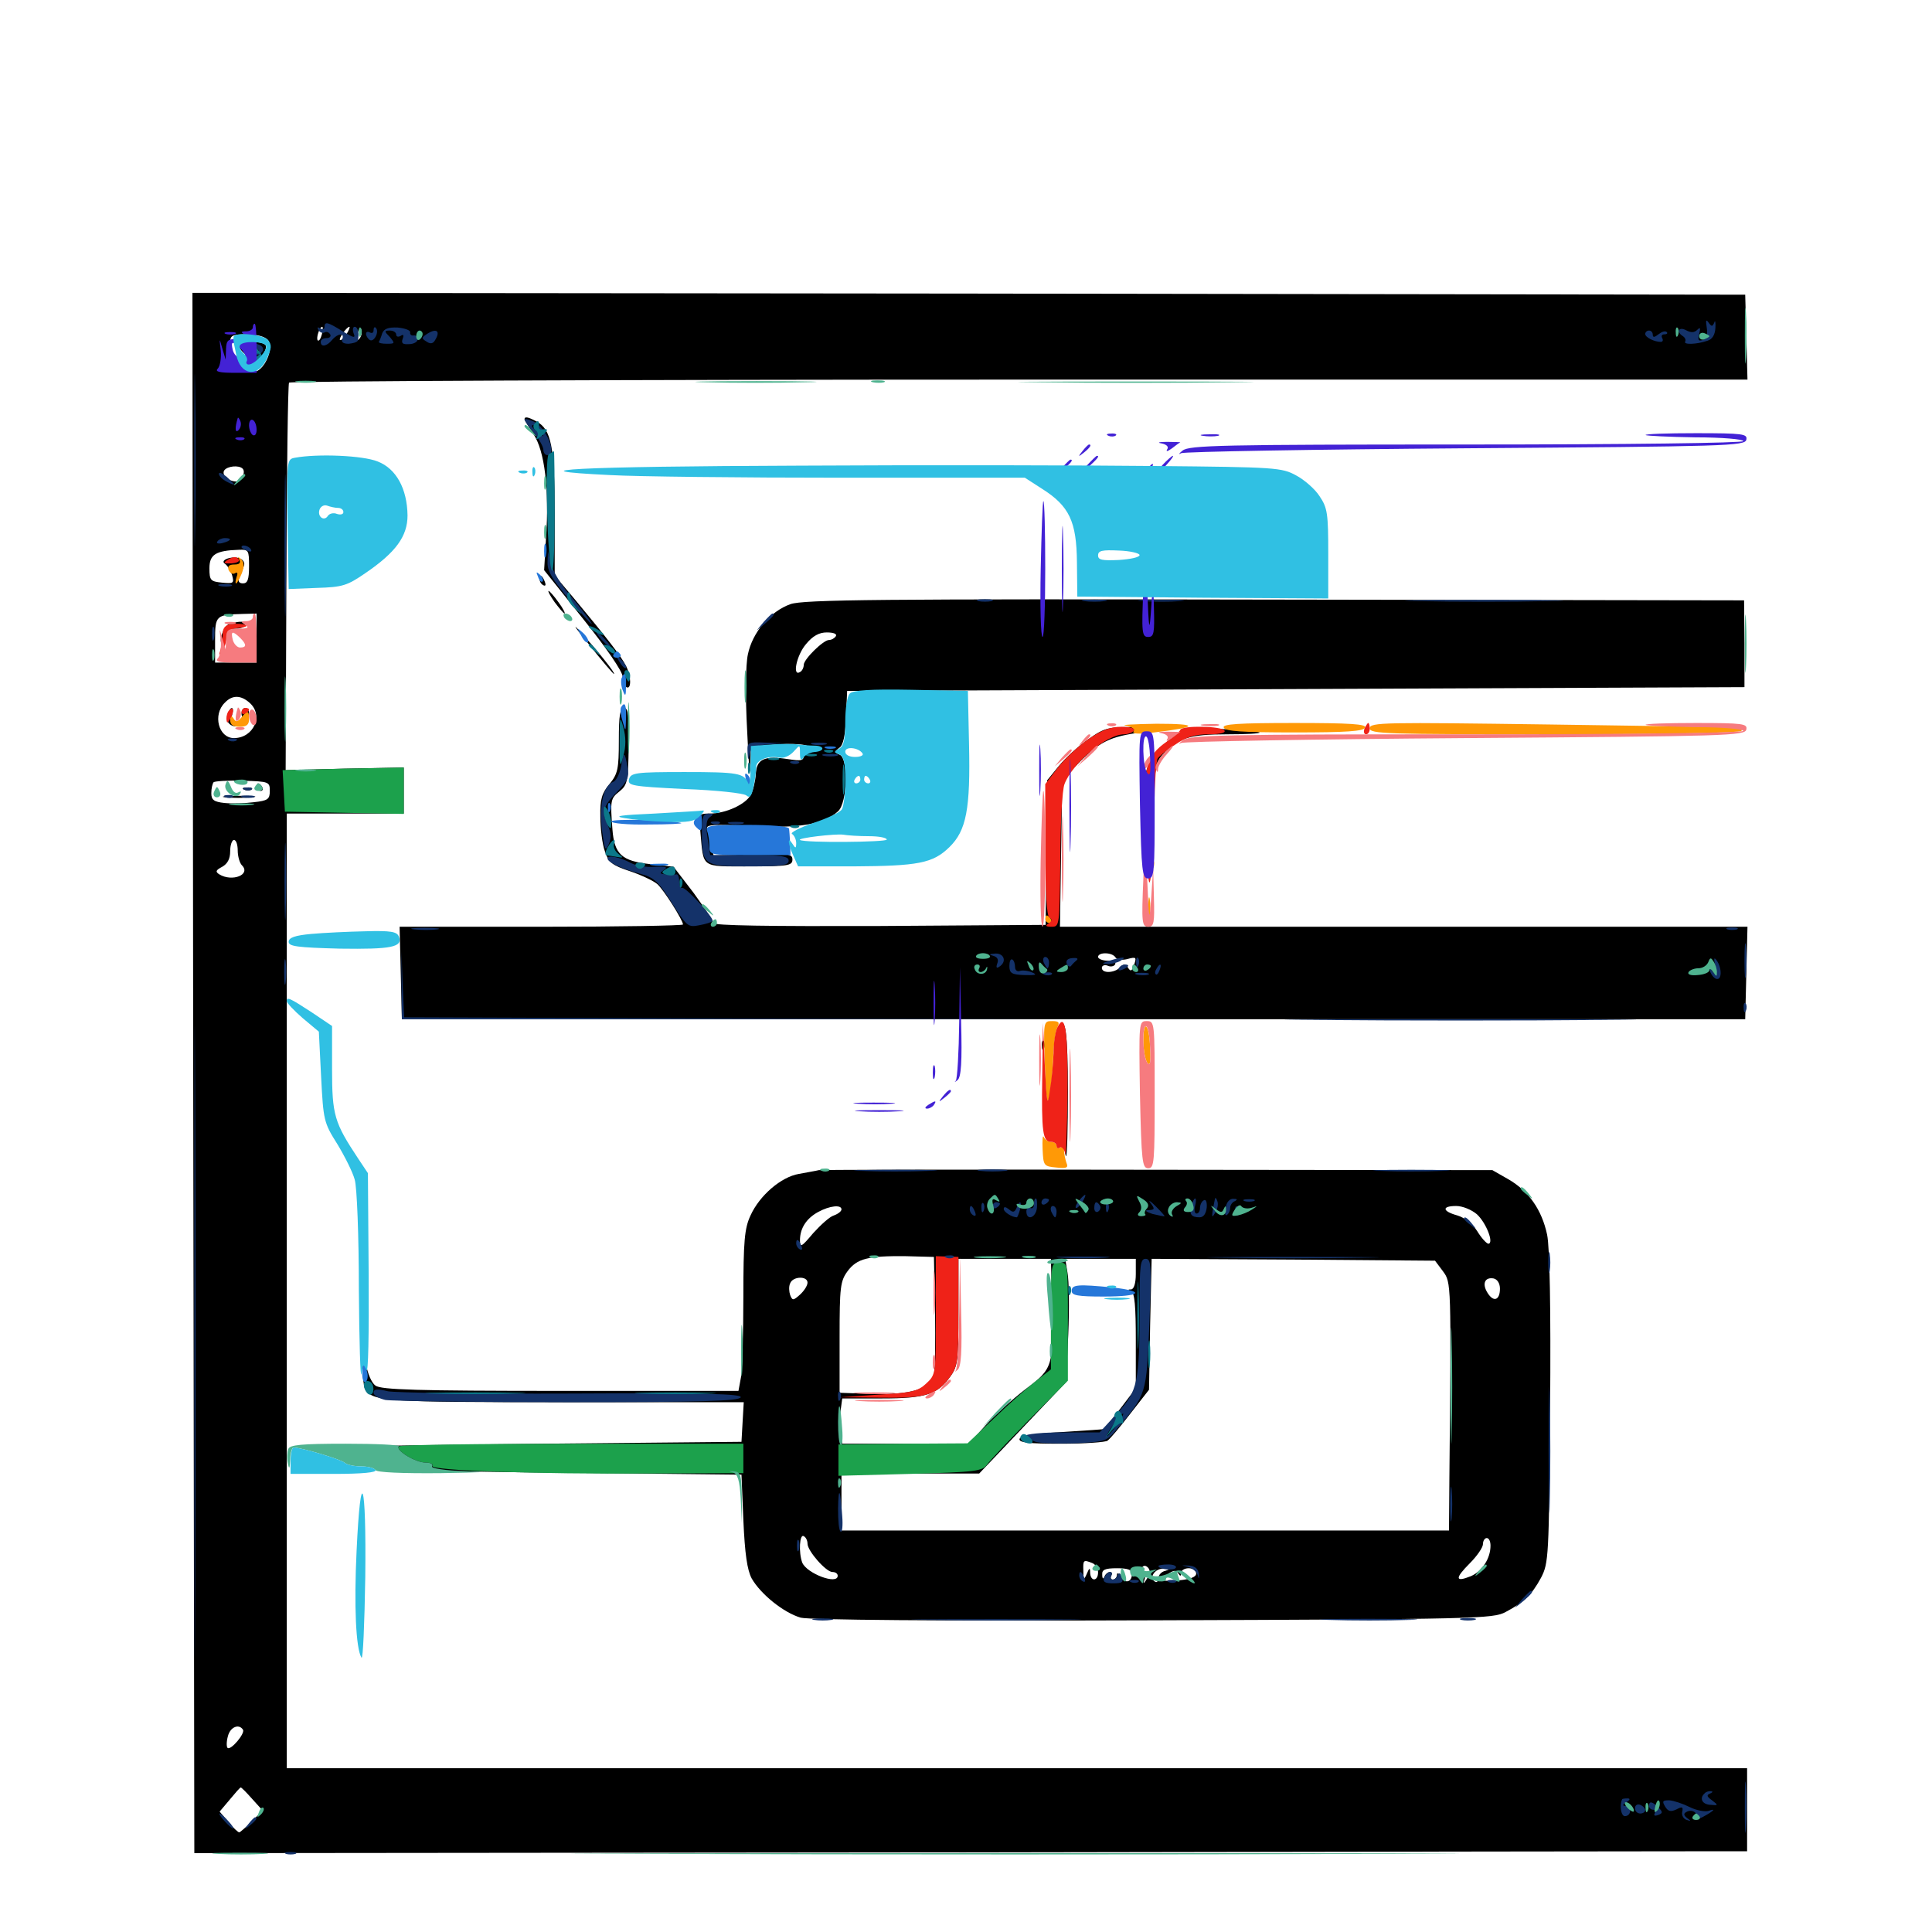 <svg xmlns="http://www.w3.org/2000/svg" viewBox="0 -1000 1000 1000">
	<path fill="#000000" d="M100 -444.727L100.586 -40.82L490.234 -41.211C704.492 -41.602 885.352 -41.797 892.188 -41.797H904.297V-63.281V-84.766H526.367H148.438V-331.836V-578.906H178.711H208.984V-590.82V-602.734L178.32 -602.148L147.852 -601.367L148.242 -700.977C148.438 -755.664 149.023 -801.172 149.609 -801.953C150.195 -802.734 320.312 -803.516 527.539 -803.516H904.492L903.906 -825.586L903.32 -847.461L501.367 -848.047L99.609 -848.438ZM166.602 -826.953C166.016 -824.609 165.039 -823.242 164.453 -823.828C163.477 -825 165.43 -830.859 166.797 -830.859C167.188 -830.859 167.188 -829.102 166.602 -826.953ZM179.297 -826.953C177.93 -825 176.562 -823.633 175.977 -824.023C175.195 -824.805 179.492 -830.859 180.859 -830.859C181.25 -830.859 180.664 -829.102 179.297 -826.953ZM185.938 -824.609C184.375 -823.047 184.18 -823.828 184.961 -827.148C185.742 -829.688 186.523 -830.664 187.109 -829.102C187.5 -827.734 186.914 -825.586 185.938 -824.609ZM138.672 -824.023C142.188 -819.727 136.523 -807.422 131.055 -807.422C126.562 -807.422 119.141 -816.992 119.141 -822.852C119.141 -826.367 120.312 -826.953 127.734 -826.953C133.008 -826.953 137.109 -825.781 138.672 -824.023ZM125.586 -757.422C127.344 -755.664 125 -750.781 122.266 -750.781C118.359 -750.781 114.648 -754.102 116.016 -756.445C117.578 -758.789 123.633 -759.375 125.586 -757.422ZM128.906 -706.836C128.906 -700 128.125 -698.047 125.781 -698.047C123.828 -698.047 123.047 -699.023 123.828 -700.977C124.414 -702.539 125.586 -705.273 126.172 -706.836C126.953 -708.594 125.977 -710.156 124.219 -710.938C120.312 -712.5 113.477 -710.156 116.406 -708.203C117.578 -707.422 119.336 -704.883 120.117 -702.344C121.289 -698.047 120.898 -697.852 114.844 -698.438C108.984 -699.023 108.398 -699.609 108.398 -705.859C108.398 -712.891 111.523 -715.039 123.633 -715.43C128.711 -715.625 128.906 -715.234 128.906 -706.836ZM132.812 -669.727V-657.031H122.07H111.328V-668.555C111.328 -681.445 111.719 -681.836 125.586 -682.227L132.812 -682.422ZM129.297 -636.133C136.523 -629.688 131.25 -617.969 121.094 -617.969C113.086 -617.969 109.961 -630.078 116.406 -636.328C120.312 -640.43 124.805 -640.234 129.297 -636.133ZM139.648 -590.625C139.648 -586.328 138.672 -585.547 131.25 -584.766C126.758 -584.18 119.922 -583.984 116.211 -584.375C110.742 -584.961 109.375 -585.938 109.375 -589.453C109.375 -591.992 109.961 -594.336 110.547 -595.117C111.328 -595.703 117.969 -596.094 125.781 -595.898C139.258 -595.508 139.648 -595.312 139.648 -590.625ZM123.047 -559.766C123.047 -556.836 124.023 -553.32 125.195 -552.148C130.078 -547.266 120.117 -543.359 113.477 -547.461C111.328 -548.828 111.719 -549.609 115.039 -551.367C117.773 -552.93 119.141 -555.469 119.141 -559.375C119.141 -562.695 120.117 -565.234 121.094 -565.234C122.266 -565.234 123.047 -562.695 123.047 -559.766ZM125.781 -104.688C126.953 -102.734 119.336 -93.75 117.773 -95.312C117.188 -95.898 117.188 -98.633 117.969 -101.367C119.141 -106.055 123.633 -108.008 125.781 -104.688ZM130.469 -68.945L135.938 -62.891L130.273 -57.227C127.148 -54.102 124.219 -51.562 123.828 -51.562C123.242 -51.562 120.703 -53.906 118.359 -56.836L113.672 -62.305L118.945 -68.555C121.68 -71.875 124.219 -74.805 124.609 -74.805C124.805 -75 127.539 -72.266 130.469 -68.945ZM888.086 -69.922C888.867 -70.508 887.695 -71.094 885.547 -70.898C883.398 -70.898 882.812 -70.312 884.375 -69.727C885.742 -69.141 887.5 -69.336 888.086 -69.922ZM124.023 -821.094C123.438 -820.117 125.195 -817.773 128.125 -815.82C133.008 -812.695 133.398 -812.695 135.938 -816.211C137.305 -818.164 138.086 -820.508 137.5 -821.289C136.133 -823.633 125.586 -823.438 124.023 -821.094ZM118.945 -677.148C115.625 -676.367 112.5 -666.797 115.43 -666.797C116.406 -666.797 117.188 -668.555 117.188 -670.703C117.188 -673.633 118.555 -674.609 122.07 -674.609C124.805 -674.609 126.953 -675.586 126.953 -676.562C126.953 -678.516 124.609 -678.711 118.945 -677.148ZM124.609 -661.523C123.047 -662.109 123.633 -662.695 125.781 -662.695C127.93 -662.891 129.102 -662.305 128.32 -661.719C127.734 -661.133 125.977 -660.938 124.609 -661.523ZM117.969 -630.664C116.406 -626.953 118.75 -623.828 122.656 -624.023C125.586 -624.219 125.586 -624.414 122.461 -625.195C120.117 -625.781 119.336 -627.148 120.117 -629.883C121.484 -634.18 119.531 -634.961 117.969 -630.664ZM125 -630.664C125 -629.102 125.977 -627.734 126.953 -627.734C128.125 -627.734 128.906 -629.102 128.906 -630.664C128.906 -632.227 128.125 -633.594 126.953 -633.594C125.977 -633.594 125 -632.227 125 -630.664ZM132.812 -592.578C132.812 -591.602 133.789 -590.625 134.961 -590.625C135.938 -590.625 136.328 -591.602 135.742 -592.578C135.156 -593.75 134.18 -594.531 133.594 -594.531C133.203 -594.531 132.812 -593.75 132.812 -592.578ZM126.562 -591.211C125 -591.797 125.586 -592.383 127.734 -592.383C129.883 -592.578 131.055 -591.992 130.273 -591.406C129.688 -590.82 127.93 -590.625 126.562 -591.211ZM116.602 -587.305C113.281 -587.695 116.602 -588.086 124.023 -588.086C131.641 -588.086 134.375 -587.695 130.273 -587.305C126.367 -586.914 120.117 -586.914 116.602 -587.305ZM271.484 -783.008C271.484 -782.617 273.633 -779.102 276.172 -775.195C281.836 -766.797 284.375 -746.875 282.617 -721.484L281.641 -704.883L301.953 -679.492C313.867 -664.648 322.266 -652.344 322.266 -649.805C322.266 -647.461 323.242 -644.922 324.219 -644.336C326.953 -642.773 326.758 -650.391 323.828 -655.664C321.484 -660.352 313.867 -670.117 297.461 -689.844L287.109 -702.148V-734.375C287.109 -768.555 285.352 -777.734 277.734 -781.836C273.438 -784.18 271.484 -784.57 271.484 -783.008ZM279.297 -700.195C279.297 -699.023 280.078 -697.656 281.25 -697.07C282.422 -696.484 282.617 -697.266 282.031 -698.828C280.664 -702.344 279.297 -702.93 279.297 -700.195ZM287.109 -688.281C289.453 -685.156 291.797 -682.422 292.188 -682.422C292.773 -682.422 291.406 -685.156 289.062 -688.281C286.719 -691.602 284.375 -694.141 283.984 -694.141C283.398 -694.141 284.766 -691.602 287.109 -688.281ZM409.18 -687.305C398.633 -683.594 389.453 -672.656 387.109 -661.328C385.938 -656.055 385.742 -639.453 386.719 -621.875C387.5 -605.273 388.086 -596.484 388.281 -602.539L388.672 -613.477L401.953 -614.648C409.18 -615.234 416.406 -614.844 417.969 -613.867C419.922 -612.891 420.117 -612.305 418.555 -612.109C417.188 -612.109 416.016 -610.742 416.016 -608.984C416.016 -606.25 414.648 -606.055 408.203 -607.031C395.703 -608.984 391.602 -607.227 391.211 -599.414C391.016 -595.898 389.844 -591.016 388.672 -588.672C385.938 -583.594 375.586 -578.906 367.383 -578.906C361.719 -578.906 361.523 -578.711 362.5 -569.727C364.258 -550.391 362.305 -551.562 387.695 -551.562C407.812 -551.562 410.156 -551.953 410.156 -555.078C410.156 -558.008 408.203 -558.398 389.648 -557.812L369.336 -557.227L368.164 -562.695C367.383 -565.625 366.406 -569.336 366.016 -570.898C365.234 -573.242 368.945 -573.438 388.477 -572.461C413.281 -571.094 426.367 -573.242 433.789 -580.078C438.672 -584.57 439.258 -607.617 434.57 -609.375C431.836 -610.547 431.836 -610.938 434.375 -612.891C436.523 -614.258 437.5 -619.336 437.891 -628.711L438.477 -642.383L670.703 -643.359L902.93 -644.336V-666.797L902.734 -689.258L659.766 -689.648C455.469 -690.039 415.82 -689.648 409.18 -687.305ZM432.617 -670.703C432.031 -669.727 430.469 -668.75 429.102 -668.75C426.172 -668.75 416.016 -658.789 416.016 -655.859C416.016 -654.492 415.234 -652.734 414.062 -652.148C409.961 -649.609 412.305 -660.938 417.188 -666.602C420.703 -670.898 424.023 -672.656 427.93 -672.656C431.445 -672.656 433.398 -671.875 432.617 -670.703ZM304.883 -666.406C311.523 -658.008 317.383 -651.172 317.773 -651.172C318.945 -651.172 308.789 -663.867 299.805 -673.633C295.898 -677.93 298.047 -674.609 304.883 -666.406ZM320.312 -616.797C320.312 -601.758 319.727 -599.414 315.43 -594.141C311.523 -589.453 310.547 -586.328 310.742 -577.344C310.742 -571.289 311.719 -563.086 313.086 -559.375C315.039 -553.516 316.797 -552.148 326.172 -549.023C332.031 -547.07 338.477 -543.945 340.234 -542.383C343.555 -539.453 353.516 -523.633 353.516 -521.484C353.516 -520.898 320.508 -520.312 280.273 -520.312H206.836L207.422 -496.484L208.008 -472.461H555.664H903.32L903.906 -496.484L904.492 -520.312H726.562H548.633L549.219 -558.203L549.805 -596.289L556.641 -603.32C568.945 -616.211 574.023 -618.75 591.797 -621.094L608.398 -623.438L590.625 -623.633C573.438 -623.828 572.266 -623.633 563.281 -617.383C558.203 -613.867 551.367 -607.617 548.047 -603.516L541.992 -596.094L541.602 -558.789L541.211 -521.289L455.273 -520.703C398.047 -520.508 369.141 -520.898 369.141 -522.266C369.141 -523.438 364.453 -530.273 358.984 -537.891L348.633 -551.367L336.523 -552.734C321.875 -554.297 317.969 -557.812 316.992 -570.703C315.82 -585.938 316.016 -586.719 320.703 -590.43C324.805 -593.75 325.195 -595.898 325.391 -613.867C325.586 -629.492 325.195 -633.594 323.047 -633.594C320.898 -633.594 320.312 -629.688 320.312 -616.797ZM516.211 -500.781C517.383 -504.883 511.914 -507.031 507.031 -504.297C503.711 -502.344 502.734 -497.852 505.469 -496.094C508.594 -494.336 515.234 -497.266 516.211 -500.781ZM577.344 -504.492C577.93 -503.32 580.664 -502.93 583.203 -503.516C588.281 -504.883 588.477 -504.688 586.719 -499.805C585.742 -497.266 585.156 -497.07 583.789 -499.219C582.617 -501.172 581.641 -501.172 579.688 -499.219C576.758 -496.289 570.312 -496.094 570.312 -499.023C570.312 -500.195 571.68 -500.781 573.242 -500.195C574.805 -499.414 576.562 -499.805 577.148 -500.781C577.93 -501.953 576.172 -502.734 573.438 -502.734C570.703 -502.734 568.359 -503.711 568.359 -504.688C568.359 -507.227 575.586 -507.227 577.344 -504.492ZM523.438 -499.609C523.438 -503.906 520.117 -505.078 518.75 -501.562C516.992 -497.266 517.188 -496.875 520.508 -496.875C522.07 -496.875 523.438 -498.047 523.438 -499.609ZM549.219 -500.977C547.656 -498.828 547.07 -499.023 546.484 -501.953C545.898 -505.469 545.703 -505.469 544.336 -502.148C542.383 -496.875 542.383 -496.875 549.609 -496.875C556.25 -496.875 560.352 -499.609 557.617 -502.344C557.031 -502.93 555.664 -502.344 554.883 -500.977C553.516 -498.828 552.93 -498.828 552.148 -500.977C551.172 -503.32 550.781 -503.32 549.219 -500.977ZM592.383 -499.805C593.164 -501.367 592.773 -503.125 591.797 -503.711C590.625 -504.492 589.844 -503.125 589.844 -500.977C589.844 -496.094 591.016 -495.703 592.383 -499.805ZM887.305 -502.148C886.719 -503.516 886.133 -504.688 885.742 -504.688C885.352 -504.688 884.766 -503.516 884.18 -502.148C883.594 -500.586 884.375 -499.414 885.742 -499.414C887.109 -499.414 887.891 -500.586 887.305 -502.148ZM540.43 -499.805C540.82 -500.977 537.695 -501.953 533.594 -502.148C528.125 -502.344 525.977 -501.562 525.977 -499.609C525.977 -498.047 526.758 -496.875 527.734 -496.875C528.516 -496.875 529.297 -498.047 529.297 -499.414C529.297 -500.977 529.883 -500.977 530.859 -499.805C532.617 -497.07 539.453 -497.266 540.43 -499.805ZM604.102 -498.828C604.883 -501.953 604.102 -502.734 600.586 -502.734C598.047 -502.734 595.703 -501.367 594.922 -499.805C593.555 -496.289 595.898 -495.898 599.414 -499.414C601.367 -501.367 601.562 -501.172 600.586 -498.438C599.805 -496.484 600 -494.922 601.172 -494.922C602.148 -494.922 603.516 -496.68 604.102 -498.828ZM880.859 -497.266C880.859 -499.414 878.516 -499.219 875 -496.875C872.656 -495.508 873.047 -495.117 876.562 -495.508C878.906 -495.508 880.859 -496.484 880.859 -497.266ZM607.812 -618.945C599.805 -613.281 594.727 -606.836 593.164 -600.391C591.797 -595.508 593.75 -548.828 595.117 -550.195C595.508 -550.586 596.289 -563.086 596.68 -578.125C597.656 -602.539 598.047 -605.469 602.148 -609.766C609.766 -617.969 615.82 -619.922 634.961 -619.922C644.922 -619.922 652.539 -620.312 651.953 -620.898C651.367 -621.484 642.773 -622.266 632.617 -622.656C615.82 -623.438 613.672 -623.047 607.812 -618.945ZM548.438 -467.188C547.266 -464.062 550.391 -402.93 551.758 -401.562C552.344 -400.977 552.734 -416.016 552.734 -434.961C552.734 -465.234 551.367 -475.391 548.438 -467.188ZM539.258 -458.594C539.258 -456.445 539.844 -455.859 540.43 -457.422C541.016 -458.789 540.82 -460.547 540.234 -461.133C539.648 -461.914 539.062 -460.742 539.258 -458.594ZM539.648 -437.305C539.648 -433.008 540.039 -431.445 540.43 -433.984C540.82 -436.328 540.82 -439.844 540.43 -441.797C539.844 -443.555 539.453 -441.602 539.648 -437.305ZM423.828 -394.336C422.266 -393.945 417.578 -393.164 413.477 -392.383C404.297 -390.82 393.164 -381.25 388.477 -370.898C385.352 -364.258 384.766 -357.617 384.766 -328.906C384.766 -310.156 384.18 -291.406 383.594 -287.5L382.227 -280.078H290.234C215.625 -280.078 197.266 -280.664 194.336 -282.812C192.383 -284.18 190.234 -289.062 189.453 -293.945L188.086 -302.539L187.695 -292.773C187.695 -287.5 188.281 -282.031 189.062 -280.859C193.164 -274.609 199.219 -274.219 291.992 -274.219H384.961L384.375 -264.062L383.789 -253.711L281.25 -252.734C224.805 -252.148 178.32 -251.367 177.734 -251.172C177.148 -250.781 182.031 -248.828 188.477 -246.68C194.727 -244.531 200.586 -241.992 201.367 -240.625C202.344 -239.258 229.492 -238.281 293.164 -237.695L383.789 -236.719L384.766 -213.086C385.547 -195.703 386.719 -187.5 389.062 -183.008C393.75 -174.805 405.664 -165.234 414.453 -162.695C419.141 -161.523 484.375 -160.938 597.07 -161.328C764.062 -161.914 772.852 -162.109 779.297 -165.625C788.867 -170.703 792.773 -174.414 797.656 -183.398C801.562 -191.016 801.758 -193.75 802.344 -271.094C802.734 -323.633 802.148 -354.297 800.781 -360.938C798.047 -373.828 791.211 -383.594 780.664 -389.648L772.461 -394.336L599.609 -394.531C504.492 -394.727 425.391 -394.531 423.828 -394.336ZM511.523 -375.781C511.719 -379.492 510.742 -380.859 507.812 -381.055C504.883 -381.25 503.906 -380.273 503.906 -376.562C503.906 -371.289 507.812 -369.922 508.008 -375.391C508.008 -378.125 508.398 -378.125 509.766 -374.805C511.328 -371.289 511.523 -371.289 511.523 -375.781ZM519.531 -375.586C519.531 -377.539 518.164 -379.688 516.602 -380.469C515.039 -381.055 513.672 -380.664 513.672 -379.688C513.672 -378.516 514.453 -377.734 515.625 -377.734C516.602 -377.734 516.992 -376.367 516.406 -374.805C515.625 -373.242 516.211 -371.875 517.383 -371.875C518.555 -371.875 519.531 -373.633 519.531 -375.586ZM599.609 -379.688C596.289 -381.836 591.016 -382.227 589.258 -380.273C587.305 -378.32 587.695 -372.266 589.844 -370.898C591.016 -370.117 591.602 -371.68 591.211 -374.219C590.82 -378.125 591.602 -378.711 596.68 -378.125C601.172 -377.734 601.758 -378.125 599.609 -379.688ZM525.977 -375.586C526.562 -377.93 526.172 -379.688 525.391 -379.688C522.461 -379.688 520.898 -375.586 523.047 -373.438C524.219 -372.266 525.195 -373.047 525.977 -375.586ZM530.664 -375.781C531.055 -380.469 530.078 -380.859 528.516 -376.562C526.953 -372.656 526.953 -371.875 528.906 -371.875C529.688 -371.875 530.469 -373.633 530.664 -375.781ZM537.305 -376.758C535.938 -373.633 535.547 -373.438 534.766 -375.781C533.984 -377.93 533.789 -378.125 533.984 -375.977C534.375 -371.094 539.062 -371.289 538.867 -376.172C538.867 -380.273 538.672 -380.469 537.305 -376.758ZM544.336 -375.781C544.531 -377.93 544.531 -379.688 544.141 -379.688C542.773 -379.688 541.016 -376.758 541.016 -374.414C541.016 -370.312 544.141 -371.484 544.336 -375.781ZM552.539 -374.219C552.734 -378.711 549.023 -380.664 547.656 -376.758C546.875 -375 546.875 -373.047 547.656 -372.461C548.242 -371.68 548.828 -372.852 549.023 -375C549.023 -378.516 549.219 -378.516 550.781 -374.805C552.148 -371.68 552.539 -371.484 552.539 -374.219ZM556.055 -373.438C556.445 -374.609 556.445 -376.953 556.055 -378.32C555.469 -379.492 555.078 -378.516 555.078 -375.781C555.078 -373.047 555.469 -372.07 556.055 -373.438ZM566.406 -375.781C566.406 -380.469 561.523 -381.055 559.766 -376.562C558.008 -372.07 558.203 -371.875 562.5 -371.875C565.039 -371.875 566.406 -373.242 566.406 -375.781ZM572.852 -375.781C573.438 -377.93 573.047 -379.688 572.07 -379.688C571.094 -379.688 570.312 -377.93 570.312 -375.781C570.312 -373.633 570.703 -371.875 571.094 -371.875C571.484 -371.875 572.266 -373.633 572.852 -375.781ZM580.664 -375.781C580.078 -377.93 578.711 -379.688 577.734 -379.688C576.562 -379.688 576.367 -378.32 576.953 -376.562C577.539 -375 577.344 -374.219 576.172 -374.805C575 -375.391 574.219 -375 574.219 -374.023C574.219 -372.852 575.977 -371.875 577.93 -371.875C580.664 -371.875 581.445 -372.852 580.664 -375.781ZM616.797 -377.734C616.797 -378.32 613.867 -378.906 610.156 -379.102C603.516 -379.492 600.781 -375.781 605.859 -372.656C607.422 -371.68 607.617 -372.266 606.836 -374.414C606.25 -376.367 606.445 -377.734 607.422 -377.734C608.398 -377.734 609.57 -376.172 609.961 -374.414C610.742 -371.094 610.938 -371.094 611.133 -374.414C611.133 -376.367 612.305 -377.344 613.281 -376.758C614.453 -375.977 614.844 -374.805 614.453 -374.023C613.867 -373.242 615.234 -372.461 617.383 -372.461C619.727 -372.266 621.094 -373.438 621.094 -375.391C621.094 -378.32 620.703 -378.32 619.141 -375.781C617.578 -373.242 616.602 -374.023 616.797 -377.734ZM627.93 -375.586C628.32 -377.734 627.93 -379.688 626.758 -379.688C625.781 -379.688 625 -377.344 625 -374.414C625 -368.555 626.758 -369.141 627.93 -375.586ZM634.766 -378.125C634.766 -382.031 631.25 -379.102 630.273 -374.414C629.297 -369.336 629.492 -369.336 632.031 -372.852C633.594 -374.805 634.766 -377.148 634.766 -378.125ZM597.656 -374.609C597.656 -375 596.289 -375.781 594.727 -376.562C593.164 -377.148 591.797 -376.758 591.797 -375.781C591.797 -374.609 593.164 -373.828 594.727 -373.828C596.289 -373.828 597.656 -374.219 597.656 -374.609ZM650.391 -375.195C650.391 -376.758 648.047 -377.734 643.555 -377.734C638.281 -377.734 636.719 -376.953 636.719 -374.414C636.719 -371.484 637.109 -371.289 638.672 -373.828C640.234 -376.172 640.82 -376.172 644.141 -373.242C647.852 -369.727 650.391 -370.508 650.391 -375.195ZM435.547 -374.023C435.547 -373.047 433.789 -371.68 431.641 -370.898C429.492 -370.312 424.805 -366.016 420.898 -361.719C414.844 -354.492 414.062 -354.102 414.062 -358.008C414.062 -364.258 417.383 -369.336 423.438 -372.656C429.492 -375.977 435.547 -376.562 435.547 -374.023ZM764.453 -371.484C769.336 -366.992 773.438 -356.25 770.312 -356.25C769.336 -356.445 766.797 -359.18 764.648 -362.695C762.305 -366.406 758.203 -369.727 754.297 -370.898C746.484 -373.047 746.094 -375.781 753.711 -375.781C757.031 -375.781 761.719 -373.828 764.453 -371.484ZM483.984 -321.094C484.18 -305.469 483.984 -290.82 483.398 -288.281C481.641 -281.055 471.289 -277.93 451.562 -278.516L434.57 -279.102V-307.812C434.57 -333.789 434.961 -336.914 438.672 -341.992C443.555 -348.633 449.414 -350 468.75 -349.805L483.398 -349.414ZM544.531 -325.391C545.312 -292.773 545.117 -291.602 530.664 -280.859C524.023 -275.781 514.844 -267.383 510.156 -262.305L501.562 -252.734H468.75H435.938L435.156 -258.594C434.57 -261.914 434.57 -267.188 435.156 -270.312L435.938 -276.172H456.445C478.906 -276.172 485.352 -278.125 491.992 -287.695C495.703 -292.773 496.094 -296.094 496.094 -320.898V-348.438H520.117H543.945ZM587.891 -340.625C587.891 -335.742 586.914 -332.812 585.547 -332.617C583.594 -332.617 583.594 -332.227 585.547 -331.445C587.305 -330.859 587.891 -323.828 587.891 -306.055V-281.445L579.883 -270.898C575.391 -265.234 571.68 -260.352 571.484 -260.352C571.484 -260.156 561.719 -259.57 550 -258.789C535.547 -258.008 528.32 -256.836 527.734 -255.273C527.148 -253.32 532.227 -252.734 549.219 -252.734C561.328 -252.734 572.266 -253.516 573.242 -254.297C574.414 -255.078 579.688 -261.328 584.961 -268.164L594.727 -280.664L595.312 -314.453L596.094 -348.438L669.336 -348.047L742.773 -347.461L746.875 -341.992C751.172 -336.133 751.172 -336.523 750.195 -234.766L750 -207.812H592.773H435.547V-222.461V-237.109L471.289 -237.305H506.836L529.297 -260.938L551.758 -284.57L552.93 -309.18C553.516 -322.656 553.32 -337.109 552.539 -341.211L551.367 -348.438H569.531H587.891ZM417.969 -336.133C417.969 -334.57 416.211 -331.836 414.062 -329.883C410.547 -326.758 410.156 -326.758 408.984 -329.688C408.398 -331.445 408.203 -334.18 408.984 -335.742C410.352 -339.453 417.969 -339.648 417.969 -336.133ZM776.367 -333.008C776.367 -326.953 773.047 -325.781 769.922 -330.859C766.992 -335.547 768.555 -339.062 773.047 -338.281C775 -337.891 776.367 -335.742 776.367 -333.008ZM417.969 -200.977C417.969 -197.266 427.539 -186.328 430.859 -186.328C432.422 -186.328 433.594 -185.547 433.594 -184.375C433.594 -179.492 417.578 -185.547 415.234 -191.211C413.281 -196.484 413.867 -206.25 416.016 -204.883C417.188 -204.297 417.969 -202.539 417.969 -200.977ZM771.484 -200C771.484 -193.359 767.188 -186.719 761.328 -184.18C753.125 -180.859 752.93 -183.008 760.742 -190.82C764.453 -194.531 767.578 -199.023 767.578 -200.781C767.578 -202.539 768.555 -203.906 769.531 -203.906C770.703 -203.906 771.484 -202.148 771.484 -200ZM565.234 -191.016C566.992 -190.43 568.359 -188.086 568.359 -186.133C568.359 -181.445 564.453 -181.25 564.258 -185.938C564.258 -188.672 563.867 -188.672 562.5 -185.352C560.938 -181.836 560.742 -182.031 560.742 -186.914C560.547 -192.578 560.742 -192.773 565.234 -191.016ZM593.75 -183.008C591.797 -179.883 591.602 -179.883 592.578 -183.008C593.164 -184.766 592.773 -186.328 591.602 -186.328C590.43 -186.328 590.234 -187.305 591.016 -188.477C591.797 -189.844 592.969 -189.844 594.141 -188.672C595.508 -187.305 595.312 -185.547 593.75 -183.008ZM585.938 -185.547C585.938 -181.055 582.422 -180.078 580.273 -183.789C579.102 -185.742 578.125 -186.133 578.125 -184.961C578.125 -183.594 577.148 -182.422 575.977 -182.422C575 -182.422 574.609 -183.398 575.195 -184.375C575.781 -185.547 575.586 -186.328 574.414 -186.328C573.438 -186.328 572.07 -185.156 571.68 -183.984C571.094 -182.422 570.508 -182.812 570.508 -184.961C570.312 -187.5 571.875 -188.281 578.125 -188.281C583.594 -188.281 585.938 -187.5 585.938 -185.547ZM603.125 -186.914C601.172 -186.523 599.609 -184.766 599.609 -183.203C599.609 -181.641 598.828 -180.664 597.656 -181.445C594.531 -183.398 597.852 -188.281 602.344 -188.086C605.469 -187.891 605.664 -187.695 603.125 -186.914ZM611.328 -185.938C611.328 -187.109 613.086 -188.281 615.234 -188.281C617.383 -188.281 619.141 -187.109 619.141 -185.547C619.141 -183.789 616.211 -182.617 610.352 -182.031C600.586 -181.25 600 -181.836 604.883 -185.547C607.617 -187.305 608.789 -187.305 609.766 -185.742C610.938 -183.984 611.328 -183.984 611.328 -185.938ZM561.523 -375.781C560.938 -374.805 561.328 -373.828 562.305 -373.828C563.477 -373.828 564.453 -374.805 564.453 -375.781C564.453 -376.953 564.062 -377.734 563.672 -377.734C563.086 -377.734 562.109 -376.953 561.523 -375.781Z"/>
	<path fill="#ff9906" d="M123.828 -710.352C124.805 -708.594 123.828 -707.812 121.289 -707.812C118.555 -707.812 117.578 -706.836 118.359 -704.883C119.141 -703.32 120.508 -702.539 121.68 -703.32C122.852 -704.102 123.242 -703.32 122.461 -701.367C121.875 -699.414 121.68 -698.047 122.266 -698.047C122.656 -698.047 124.023 -700.391 125.195 -703.32C126.562 -707.031 126.367 -708.984 124.805 -710.547C123.047 -712.109 122.852 -712.109 123.828 -710.352ZM125 -628.711C122.852 -626.172 122.07 -626.172 120.898 -628.125C119.531 -630.078 119.141 -629.883 119.141 -627.344C119.141 -624.805 120.703 -623.828 124.023 -623.828C127.539 -623.828 128.906 -624.805 128.906 -627.734C128.906 -632.422 128.125 -632.617 125 -628.711ZM582.617 -624.414C585.742 -623.828 587.5 -622.656 586.719 -621.484C585.742 -620.117 589.258 -619.922 597.461 -620.898C620.508 -623.633 620.898 -625.391 598.633 -625.391C586.914 -625.195 579.492 -624.805 582.617 -624.414ZM633.398 -623.438C633.984 -621.484 642.969 -620.898 669.922 -620.898C696.875 -620.898 705.859 -621.484 706.641 -623.438C707.227 -625.195 699.023 -625.781 669.922 -625.781C640.82 -625.781 632.617 -625.195 633.398 -623.438ZM708.984 -623.047C708.984 -620.117 716.992 -619.922 804.492 -619.922C862.109 -619.922 900.586 -620.703 901.367 -621.68C901.953 -622.852 900.781 -623.633 899.023 -623.633C897.07 -623.633 853.516 -624.219 802.344 -625C716.406 -626.172 708.984 -626.172 708.984 -623.047ZM595.898 -552.344C595.898 -550.195 596.484 -549.609 597.07 -551.172C597.656 -552.539 597.461 -554.297 596.875 -554.883C596.289 -555.664 595.703 -554.492 595.898 -552.344ZM594.336 -530.078C594.336 -525.195 594.727 -523.242 595.117 -525.781C595.508 -528.125 595.508 -532.031 595.117 -534.57C594.727 -536.914 594.336 -534.961 594.336 -530.078ZM541.016 -524.219C541.016 -523.242 541.992 -522.266 543.164 -522.266C544.141 -522.266 544.531 -523.242 543.945 -524.219C543.359 -525.391 542.383 -526.172 541.797 -526.172C541.406 -526.172 541.016 -525.391 541.016 -524.219ZM540.82 -448.633C541.406 -431.25 541.992 -427.344 543.164 -432.422C543.945 -436.133 544.922 -444.922 545.117 -451.953C545.312 -458.984 546.289 -466.211 547.266 -468.164C548.633 -470.898 548.047 -471.484 544.531 -471.484C540.039 -471.484 540.039 -471.289 540.82 -448.633ZM591.797 -461.328C591.797 -456.641 592.773 -451.562 593.75 -450C595.312 -447.852 595.703 -450 595.312 -457.422C594.922 -469.922 591.797 -473.242 591.797 -461.328ZM539.648 -405.078C540.039 -396.68 540.234 -396.289 546.68 -395.703C552.148 -395.117 553.125 -395.508 551.953 -398.242C551.367 -400 550.781 -402.734 550.781 -404.297C550.781 -406.055 550 -406.641 548.828 -406.055C547.852 -405.469 546.875 -405.859 546.875 -406.836C546.875 -408.008 545.703 -408.984 544.141 -408.984C542.578 -408.984 540.82 -410.156 540.234 -411.523C539.648 -412.695 539.453 -409.961 539.648 -405.078Z"/>
	<path fill="#ef2218" d="M117.383 -709.961C120.703 -712.109 122.461 -712.109 123.633 -710.352C124.219 -709.375 122.461 -708.594 119.727 -708.398C116.016 -708.203 115.43 -708.594 117.383 -709.961ZM119.727 -676.953C116.602 -676.562 115.234 -675 115.234 -671.68C115.234 -669.141 114.648 -665.43 114.062 -663.477C113.086 -660.547 113.281 -660.547 115.039 -662.891C116.211 -664.453 117.188 -667.773 117.188 -670.117C117.188 -673.438 118.555 -674.414 123.633 -675C127.148 -675.391 128.516 -675.977 126.953 -676.562C125.391 -677.148 122.07 -677.344 119.727 -676.953ZM124.609 -661.523C123.047 -662.109 123.633 -662.695 125.781 -662.695C127.93 -662.891 129.102 -662.305 128.32 -661.719C127.734 -661.133 125.977 -660.938 124.609 -661.523ZM118.555 -632.227C117.773 -631.641 117.188 -629.688 117.188 -627.93C117.383 -625.391 117.773 -625.391 119.336 -628.32C121.484 -632.031 120.898 -634.766 118.555 -632.227ZM125 -631.445C125 -632.617 125.977 -633.594 126.953 -633.594C128.125 -633.594 128.906 -633.203 128.906 -632.812C128.906 -632.227 128.125 -631.25 126.953 -630.664C125.977 -630.078 125 -630.469 125 -631.445ZM706.25 -622.852C705.664 -621.289 706.055 -619.922 707.031 -619.922C708.203 -619.922 708.984 -621.289 708.984 -622.852C708.984 -624.414 708.594 -625.781 708.203 -625.781C707.812 -625.781 707.031 -624.414 706.25 -622.852ZM563.281 -617.383C558.008 -613.672 550.781 -607.031 547.461 -602.539L541.016 -594.141V-560.352C541.016 -537.695 541.797 -525.977 543.164 -525C544.727 -524.219 544.531 -523.242 542.773 -522.07C540.82 -520.898 541.211 -520.312 544.336 -520.312C548.438 -520.312 548.438 -520.898 548.828 -554.492C548.828 -573.438 549.805 -591.211 550.977 -594.141C555.078 -605.078 572.852 -619.922 581.836 -619.922C583.984 -619.922 586.328 -620.898 586.914 -621.875C587.695 -623.047 584.961 -623.828 580.469 -623.828C574.805 -623.828 570.117 -622.07 563.281 -617.383ZM610.938 -622.266C610.742 -621.484 607.617 -618.75 604.297 -616.406C592.578 -608.398 591.211 -601.953 592.969 -567.383C594.336 -542.188 594.727 -538.867 595.898 -547.656C596.68 -553.516 597.461 -568.945 597.461 -581.836C597.656 -594.727 598.438 -606.25 599.219 -607.422C600 -608.594 604.102 -611.914 608.398 -614.648C614.062 -618.555 618.555 -619.922 625.586 -619.922C631.445 -619.922 634.57 -620.703 633.789 -621.875C632.422 -624.219 611.914 -624.609 610.938 -622.266ZM547.266 -468.164C546.289 -466.211 545.312 -460.352 545.312 -454.883C545.117 -449.609 544.336 -440.82 543.359 -435.352C542.188 -426.758 541.797 -428.32 540.82 -448.047L539.844 -470.508L539.453 -442.773C539.062 -413.867 539.648 -408.984 544.141 -408.984C545.703 -408.984 546.875 -408.008 546.875 -406.836C546.875 -405.859 547.656 -405.273 548.633 -406.055C549.609 -406.641 550.977 -405.078 551.367 -402.734C551.758 -400.195 552.344 -414.258 552.539 -433.789C552.734 -467.578 551.367 -476.367 547.266 -468.164ZM484.375 -319.141C484.375 -289.062 484.375 -288.477 479.492 -283.984C475.195 -279.883 471.875 -279.102 454.492 -278.125L434.57 -276.758L455.664 -276.562C479.102 -276.172 485.156 -277.93 491.992 -287.695C495.703 -292.773 496.094 -296.094 496.094 -321.484V-349.414L490.234 -349.609L484.375 -349.805Z"/>
	<path fill="#1ca14c" d="M146.875 -590.625L147.461 -579.883L178.32 -579.297L208.984 -578.711V-590.82V-602.734L177.734 -602.148L146.289 -601.367ZM543.945 -318.945V-291.211L536.133 -285.156C531.836 -281.836 522.07 -273.242 514.648 -266.016L500.781 -252.93L467.383 -252.734L433.984 -252.344V-244.336V-236.133L471.094 -237.109C505.273 -238.086 508.398 -238.477 510.938 -241.992C512.5 -244.141 522.461 -254.688 533.203 -265.625L552.734 -285.352V-316.016C552.734 -346.289 552.734 -346.484 548.438 -346.484C543.945 -346.484 543.945 -346.289 543.945 -318.945ZM206.445 -251.367C204.492 -249.414 215.039 -242.969 220.312 -242.969C222.852 -242.969 224.414 -242.188 223.828 -241.211C222.266 -238.867 278.32 -236.914 335.547 -237.305L384.766 -237.5V-245.117V-252.734H296.289C247.461 -252.734 207.031 -252.148 206.445 -251.367Z"/>
	<path fill="#143269" d="M883.398 -830.469C883.984 -826.953 883.203 -824.805 881.25 -824.023C879.102 -823.242 878.711 -824.023 879.492 -827.148C880.273 -830.273 880.078 -830.859 878.516 -829.297C876.953 -827.734 875.195 -827.734 872.656 -829.102C868.945 -831.055 867.383 -828.32 871.094 -825.977C872.266 -825.195 872.656 -824.023 872.266 -823.242C871.094 -821.484 878.125 -821.68 883.789 -823.633C886.328 -824.414 887.695 -826.758 887.891 -830.273C888.086 -833.398 887.695 -834.57 887.305 -833.008C886.328 -830.859 885.938 -830.859 884.375 -833.008C883.008 -834.961 882.812 -834.18 883.398 -830.469ZM100.586 -761.523C100.586 -721.875 100.781 -705.859 100.977 -725.977C101.367 -746.289 101.367 -778.711 100.977 -798.242C100.781 -817.773 100.586 -801.367 100.586 -761.523ZM167.969 -830.664C167.969 -829.688 166.992 -829.297 165.625 -830.078C164.258 -830.859 164.062 -830.664 164.844 -829.102C165.625 -827.93 166.992 -827.344 167.969 -827.93C168.945 -828.516 170.117 -828.125 170.898 -826.953C171.484 -825.977 170.703 -825 169.141 -825C167.383 -825 166.016 -824.219 166.016 -823.047C166.016 -820.117 169.141 -820.703 171.875 -824.023C174.805 -827.539 178.516 -827.93 177.148 -824.414C176.562 -822.852 177.734 -822.07 180.469 -822.07C182.617 -822.266 184.766 -822.852 185.156 -823.633C186.133 -826.758 185.352 -830.859 183.594 -830.859C182.617 -830.859 182.422 -829.297 183.008 -827.539C184.18 -824.805 183.203 -825 177.344 -828.516C169.531 -833.398 167.969 -833.789 167.969 -830.664ZM193.359 -829.102C193.359 -827.734 192.578 -827.344 191.406 -827.93C190.43 -828.516 189.453 -828.32 189.453 -827.148C189.453 -826.172 190.43 -824.609 191.406 -824.023C193.555 -822.656 196.484 -828.32 194.531 -830.273C193.945 -831.055 193.359 -830.469 193.359 -829.102ZM197.852 -827.539C197.266 -825.586 196.484 -823.633 196.094 -823.047C195.898 -822.461 197.656 -822.07 200.195 -822.07C204.492 -822.07 204.492 -822.266 201.758 -825.586C198.828 -828.516 198.828 -828.906 201.758 -828.906C203.711 -828.906 205.078 -827.93 205.078 -826.758C205.078 -825.781 206.055 -825.391 207.422 -826.172C208.789 -827.148 209.18 -826.562 208.398 -824.609C207.617 -822.266 208.398 -821.68 211.719 -821.875C214.062 -821.875 216.211 -823.047 216.211 -824.414C216.211 -825.781 215.234 -826.562 214.062 -826.367C212.891 -826.172 212.109 -826.953 212.305 -827.93C212.5 -829.102 209.57 -830.078 205.859 -830.469C200.977 -830.664 198.828 -829.883 197.852 -827.539ZM220.703 -826.953C218.164 -825.195 218.164 -824.805 220.703 -823.242C222.656 -821.875 224.023 -822.07 225 -823.633C228.32 -828.711 225.977 -830.469 220.703 -826.953ZM851.562 -827.148C851.562 -828.125 852.539 -828.906 853.516 -828.906C854.688 -828.906 855.469 -827.93 855.469 -826.758C855.469 -825.195 856.445 -825.391 858.398 -826.953C860.156 -828.32 861.914 -828.906 862.695 -828.125C863.281 -827.539 862.891 -826.953 861.523 -826.953C860.156 -826.953 859.766 -826.172 860.352 -825C860.938 -824.023 860.742 -823.047 859.57 -823.047C856.25 -823.047 851.562 -825.391 851.562 -827.148ZM130.859 -821.094C130.859 -819.922 132.031 -819.141 133.398 -818.945C134.57 -818.945 133.984 -817.969 131.836 -816.992C128.125 -815.43 128.125 -815.234 131.641 -815.82C136.328 -816.406 137.891 -820.312 133.789 -821.68C132.227 -822.461 130.859 -822.07 130.859 -821.094ZM271.484 -782.812C271.484 -782.227 273.633 -779.102 276.367 -775.781C279.102 -772.656 281.25 -768.75 281.25 -767.188C281.25 -765.625 282.227 -764.453 283.203 -764.453C288.672 -764.453 282.812 -778.711 276.172 -781.836C273.633 -783.008 271.484 -783.398 271.484 -782.812ZM279.492 -776.758C282.031 -773.633 281.836 -773.438 278.906 -775.977C276.953 -777.344 275.391 -778.906 275.391 -779.297C275.391 -780.859 276.953 -779.883 279.492 -776.758ZM147.266 -717.578C147.266 -684.766 147.656 -671.484 147.852 -687.891C148.242 -704.102 148.242 -731.055 147.852 -747.461C147.656 -763.672 147.266 -750.391 147.266 -717.578ZM113.281 -754.688C113.281 -753.711 115.039 -751.953 117.188 -750.781C119.336 -749.609 121.094 -749.023 121.094 -749.219C121.094 -749.609 119.336 -751.367 117.188 -753.32C115.039 -755.078 113.281 -755.859 113.281 -754.688ZM112.5 -719.727C111.719 -718.75 113.086 -718.359 115.234 -718.945C119.727 -720.117 120.312 -721.484 116.406 -721.484C114.844 -721.484 113.086 -720.703 112.5 -719.727ZM125 -716.797C125 -718.359 128.711 -717.578 129.883 -715.625C130.469 -714.453 129.688 -714.258 128.125 -714.844C126.367 -715.43 125 -716.406 125 -716.797ZM283.398 -708.984C283.203 -703.516 287.109 -697.852 302.734 -680.469C310.547 -671.875 304.492 -680.664 294.141 -692.969C290.039 -697.852 285.938 -704.883 285.156 -708.398L283.594 -714.648ZM113.867 -696.68C111.914 -697.266 113.086 -697.656 116.211 -697.656C119.531 -697.656 120.898 -697.266 119.727 -696.68C118.359 -696.289 115.625 -696.289 113.867 -696.68ZM506.445 -688.867C504.492 -689.453 506.055 -689.844 509.766 -689.844C513.477 -689.844 515.039 -689.453 513.281 -688.867C511.328 -688.477 508.203 -688.477 506.445 -688.867ZM561.133 -688.867C558.008 -689.258 560.547 -689.648 566.406 -689.648C572.266 -689.648 574.805 -689.258 571.875 -688.867C568.75 -688.477 564.062 -688.477 561.133 -688.867ZM591.406 -688.867C585.742 -689.258 589.844 -689.453 600.586 -689.453C611.328 -689.453 616.016 -689.258 610.938 -688.867C605.859 -688.477 597.07 -688.477 591.406 -688.867ZM734.766 -688.867C716.797 -689.062 732.031 -689.453 768.555 -689.453C805.078 -689.453 819.727 -689.062 801.172 -688.867C782.617 -688.477 752.734 -688.477 734.766 -688.867ZM395.312 -678.125L391.602 -673.633L396.094 -677.344C400.195 -680.859 401.367 -682.422 399.805 -682.422C399.414 -682.422 397.461 -680.469 395.312 -678.125ZM109.766 -671.68C109.766 -668.555 110.156 -667.383 110.742 -669.336C111.133 -671.094 111.133 -673.828 110.742 -675.195C110.156 -676.367 109.766 -675 109.766 -671.68ZM311.523 -668.75C313.477 -666.602 315.43 -664.844 316.016 -664.844C316.602 -664.844 315.43 -666.602 313.477 -668.75C311.523 -670.898 309.57 -672.656 308.984 -672.656C308.398 -672.656 309.57 -670.898 311.523 -668.75ZM320.508 -657.617C321.875 -655.273 323.438 -653.711 324.023 -654.297C324.609 -654.688 323.438 -656.641 321.484 -658.594C318.164 -661.719 317.969 -661.719 320.508 -657.617ZM118.75 -616.602C117.188 -617.188 117.773 -617.773 119.922 -617.773C122.07 -617.969 123.242 -617.383 122.461 -616.797C121.875 -616.211 120.117 -616.016 118.75 -616.602ZM386.914 -610.742C387.109 -606.25 387.305 -606.055 388.086 -609.57C388.672 -613.086 390.625 -614.062 397.07 -614.648L405.273 -615.43L396.094 -615.625C387.109 -616.016 386.719 -615.82 386.914 -610.742ZM420.508 -614.648C418.555 -615.234 420.117 -615.625 423.828 -615.625C427.539 -615.625 429.102 -615.234 427.344 -614.648C425.391 -614.258 422.266 -614.258 420.508 -614.648ZM321.484 -603.32C320.703 -599.414 318.945 -595.898 317.383 -595.312C312.305 -593.359 310.156 -583.594 311.523 -570.703C312.891 -560.156 313.281 -558.984 315.039 -562.891C316.406 -565.82 316.406 -568.75 314.844 -572.266C311.328 -579.883 311.914 -582.422 319.336 -590.039C325 -595.898 325.781 -597.852 324.805 -603.125C323.242 -611.328 322.852 -611.328 321.484 -603.32ZM426.367 -608.789C424.414 -609.375 425.977 -609.766 429.688 -609.766C433.398 -609.766 434.961 -609.375 433.203 -608.789C431.25 -608.398 428.125 -608.398 426.367 -608.789ZM409.766 -604.883C408.203 -605.469 408.789 -606.055 410.938 -606.055C413.086 -606.25 414.258 -605.664 413.477 -605.078C412.891 -604.492 411.133 -604.297 409.766 -604.883ZM126.562 -591.211C125 -591.797 125.586 -592.383 127.734 -592.383C129.883 -592.578 131.055 -591.992 130.273 -591.406C129.688 -590.82 127.93 -590.625 126.562 -591.211ZM116.797 -587.305C115.234 -587.891 115.82 -588.477 117.969 -588.477C120.117 -588.672 121.289 -588.086 120.508 -587.5C119.922 -586.914 118.164 -586.719 116.797 -587.305ZM125.586 -587.305C123.633 -587.891 124.805 -588.281 127.93 -588.281C131.25 -588.281 132.617 -587.891 131.445 -587.305C130.078 -586.914 127.344 -586.914 125.586 -587.305ZM363.281 -568.945C363.281 -552.148 364.258 -551.562 387.695 -551.562C404.688 -551.562 408.203 -552.148 408.203 -554.492C408.203 -556.836 404.688 -557.422 387.891 -557.422H367.578L366.211 -566.406C365.234 -573.047 365.625 -575.977 367.578 -577.148C369.531 -578.516 369.336 -578.906 366.797 -578.906C363.867 -578.906 363.281 -577.148 363.281 -568.945ZM147.266 -543.75C147.266 -525.977 147.656 -518.75 147.852 -527.734C148.242 -536.523 148.242 -550.977 147.852 -559.961C147.656 -568.75 147.266 -561.523 147.266 -543.75ZM368.75 -573.633C367.188 -574.219 367.773 -574.805 369.922 -574.805C372.07 -575 373.242 -574.414 372.461 -573.828C371.875 -573.242 370.117 -573.047 368.75 -573.633ZM377.539 -573.633C375.586 -574.219 377.148 -574.609 380.859 -574.609C384.57 -574.609 386.133 -574.219 384.375 -573.633C382.422 -573.242 379.297 -573.242 377.539 -573.633ZM100.586 -305.469C100.586 -159.961 100.781 -100.391 100.977 -173.047C101.367 -245.898 101.367 -365.039 100.977 -437.695C100.781 -510.547 100.586 -450.977 100.586 -305.469ZM314.453 -555.664C314.453 -553.711 321.484 -550.391 331.641 -547.656C338.281 -545.898 340.82 -543.75 347.656 -532.812C355.469 -520.508 356.055 -519.922 361.914 -521.094C365.234 -521.68 368.359 -522.656 368.75 -523.242C370.117 -524.414 354.883 -541.016 353.125 -540.43C352.148 -540.039 351.562 -541.602 351.562 -543.75C351.562 -545.898 350.977 -547.461 350.195 -547.461C349.219 -547.266 346.875 -547.266 344.727 -547.461C341.406 -547.656 341.211 -548.047 343.75 -549.805C345.898 -551.172 344.727 -551.562 338.867 -551.367C334.57 -550.977 329.102 -551.953 326.562 -553.32C320.703 -556.445 314.453 -557.617 314.453 -555.664ZM214.453 -518.945C210.938 -519.336 213.281 -519.727 219.727 -519.727C226.172 -519.727 229.102 -519.336 226.172 -518.945C223.242 -518.555 217.969 -518.555 214.453 -518.945ZM894.141 -518.945C892.773 -519.531 893.75 -519.922 896.484 -519.922C899.219 -519.922 900.195 -519.531 899.023 -518.945C897.656 -518.555 895.312 -518.555 894.141 -518.945ZM902.93 -502.734C902.93 -494.727 903.32 -491.406 903.711 -495.508C904.102 -499.414 904.102 -506.055 903.711 -510.156C903.32 -514.062 902.93 -510.742 902.93 -502.734ZM147.07 -496.875C147.07 -491.016 147.461 -488.477 147.852 -491.602C148.242 -494.531 148.242 -499.219 147.852 -502.344C147.461 -505.273 147.07 -502.734 147.07 -496.875ZM207.812 -490.039L208.008 -472.461H373.633H539.062L374.023 -472.852L209.18 -473.438L208.398 -490.625L207.812 -507.617ZM514.062 -505.273C516.211 -504.688 516.992 -503.32 516.211 -501.367C515.43 -499.219 515.82 -498.633 517.188 -499.609C521.289 -502.148 519.727 -506.641 515.234 -506.445C511.914 -506.25 511.719 -505.859 514.062 -505.273ZM522.461 -500C522.461 -496.289 523.633 -495.508 530.273 -495.312C536.133 -495.117 537.109 -495.508 534.18 -496.68C532.031 -497.656 529.102 -497.852 527.93 -497.461C526.562 -496.875 525.391 -497.852 525.391 -499.414C525.391 -501.172 524.805 -502.93 524.023 -503.32C523.047 -503.906 522.461 -502.344 522.461 -500ZM540.234 -501.758C541.016 -500.195 541.797 -498.828 542.188 -498.828C542.578 -498.828 542.969 -500.195 542.969 -501.758C542.969 -503.32 542.188 -504.688 541.016 -504.688C540.039 -504.688 539.648 -503.32 540.234 -501.758ZM552.148 -501.172C552.734 -499.805 553.906 -499.219 554.492 -500.195C555.078 -500.977 556.445 -502.344 557.422 -503.125C558.203 -503.906 557.227 -504.297 555.078 -504.102C552.734 -503.906 551.562 -502.93 552.148 -501.172ZM574.219 -502.734C570.117 -501.367 570.117 -501.172 573.242 -500.977C575.391 -500.977 578.516 -501.758 580.078 -502.734C583.594 -504.883 581.055 -504.883 574.219 -502.734ZM588.086 -501.562C588.086 -499.414 588.672 -498.828 589.258 -500.391C589.844 -501.758 589.648 -503.516 589.062 -504.102C588.477 -504.883 587.891 -503.711 588.086 -501.562ZM887.891 -499.805C888.672 -495.117 888.477 -494.531 886.719 -496.875C884.961 -499.219 884.57 -499.219 885.156 -497.07C885.742 -495.508 887.109 -493.75 888.281 -493.359C891.211 -492.383 891.406 -498.633 888.672 -502.734C887.109 -504.883 886.914 -504.102 887.891 -499.805ZM579.102 -498.828C578.516 -497.656 579.297 -497.461 580.859 -498.047C584.375 -499.414 584.961 -500.781 582.227 -500.781C581.055 -500.781 579.688 -500 579.102 -498.828ZM598.633 -498.633C597.852 -497.461 597.656 -496.289 598.242 -495.703C598.633 -495.117 599.609 -496.094 600.195 -497.852C601.562 -501.172 600.391 -501.758 598.633 -498.633ZM540.625 -495.508C539.062 -496.094 539.648 -496.68 541.797 -496.68C543.945 -496.875 545.117 -496.289 544.336 -495.703C543.75 -495.117 541.992 -494.922 540.625 -495.508ZM588.477 -495.508C586.523 -496.094 587.695 -496.484 590.82 -496.484C594.141 -496.484 595.508 -496.094 594.336 -495.508C592.969 -495.117 590.234 -495.117 588.477 -495.508ZM902.539 -478.125C902.539 -475.977 903.125 -475.391 903.711 -476.953C904.297 -478.32 904.102 -480.078 903.516 -480.664C902.93 -481.445 902.344 -480.273 902.539 -478.125ZM682.227 -472.07C641.602 -472.266 674.805 -472.461 755.859 -472.461C836.914 -472.461 870.117 -472.266 829.688 -472.07C789.062 -471.68 722.656 -471.68 682.227 -472.07ZM445.703 -393.945C436.328 -394.141 444.531 -394.531 463.867 -394.531C483.203 -394.531 490.82 -394.141 480.859 -393.945C470.898 -393.555 455.078 -393.555 445.703 -393.945ZM507.422 -393.945C503.906 -394.336 506.641 -394.727 513.672 -394.727C520.703 -394.727 523.438 -394.336 520.117 -393.945C516.602 -393.555 510.742 -393.555 507.422 -393.945ZM714.453 -393.945C705.469 -394.141 712.695 -394.531 730.469 -394.531C748.242 -394.531 755.469 -394.141 746.68 -393.945C737.695 -393.555 723.242 -393.555 714.453 -393.945ZM558.594 -378.711C557.227 -376.953 556.445 -375.391 556.836 -374.805C557.422 -374.414 558.789 -375.781 560.156 -377.734C562.891 -382.422 562.109 -382.812 558.594 -378.711ZM535.156 -376.562C535.156 -375 534.375 -374.219 533.203 -374.805C532.227 -375.391 531.25 -374.609 531.25 -373.047C531.25 -367.969 536.133 -369.531 536.719 -374.805C536.914 -377.539 536.719 -379.688 536.133 -379.688C535.547 -379.688 535.156 -378.32 535.156 -376.562ZM539.062 -377.539C539.062 -378.711 540.039 -379.688 541.016 -379.688C542.188 -379.688 542.969 -379.297 542.969 -378.906C542.969 -378.32 542.188 -377.344 541.016 -376.758C540.039 -376.172 539.062 -376.562 539.062 -377.539ZM595.508 -377.344C597.852 -374.219 597.656 -373.828 594.531 -373.633C592.188 -373.633 592.969 -372.852 596.484 -371.68C599.805 -370.898 602.539 -370.312 602.734 -370.508C602.93 -370.703 600.781 -373.047 598.047 -375.781C595.312 -378.516 594.141 -379.102 595.508 -377.344ZM616.602 -375.977C615.43 -371.484 616.602 -369.922 620.898 -369.922C623.047 -369.922 624.219 -371.875 624.609 -375C624.805 -377.734 624.219 -379.492 623.047 -378.711C621.875 -378.125 621.094 -376.172 621.094 -374.609C621.094 -373.047 620.312 -371.875 619.336 -371.875C618.359 -371.875 617.969 -373.633 618.555 -375.781C619.141 -377.93 619.141 -379.688 618.555 -379.688C618.164 -379.688 617.188 -377.93 616.602 -375.977ZM628.906 -379.688C628.711 -379.102 628.32 -376.562 627.734 -373.828C627.148 -369.727 627.344 -369.531 629.102 -372.461C630.273 -374.414 630.664 -376.953 630.078 -378.32C629.688 -379.688 629.102 -380.273 628.906 -379.688ZM634.375 -374.805C633.789 -372.266 634.18 -370.508 634.961 -371.094C635.938 -371.68 636.719 -373.242 636.719 -374.805C636.719 -376.172 637.891 -377.93 639.258 -378.32C640.625 -379.102 640.43 -379.492 638.477 -379.492C636.523 -379.688 634.766 -377.734 634.375 -374.805ZM644.141 -378.32C642.773 -378.906 643.75 -379.297 646.484 -379.297C649.219 -379.297 650.195 -378.906 649.023 -378.32C647.656 -377.93 645.312 -377.93 644.141 -378.32ZM508.008 -374.609C508.008 -372.461 508.594 -371.875 509.18 -373.438C509.766 -374.805 509.57 -376.562 508.984 -377.148C508.398 -377.93 507.812 -376.758 508.008 -374.609ZM513.672 -375.586C513.672 -376.758 514.648 -377.734 515.625 -377.734C516.797 -377.734 517.578 -377.344 517.578 -376.953C517.578 -376.367 516.797 -375.391 515.625 -374.805C514.648 -374.219 513.672 -374.609 513.672 -375.586ZM526.172 -374.805C525.195 -372.461 524.219 -372.266 522.266 -374.023C520.508 -375.391 519.531 -375.586 519.531 -374.219C519.531 -372.656 523.828 -369.922 526.367 -369.922C526.562 -369.922 527.344 -371.68 527.93 -373.828C529.102 -378.32 527.734 -379.102 526.172 -374.805ZM566.406 -374.609C566.406 -373.047 567.383 -372.266 568.359 -372.852C569.531 -373.633 569.922 -375 569.336 -375.977C567.578 -378.711 566.406 -378.125 566.406 -374.609ZM572.461 -374.609C572.461 -372.461 573.047 -371.875 573.633 -373.438C574.219 -374.805 574.023 -376.562 573.438 -377.148C572.852 -377.93 572.266 -376.758 572.461 -374.609ZM501.953 -374.023C501.953 -372.852 502.734 -371.484 503.906 -370.898C505.078 -370.312 505.273 -371.094 504.688 -372.656C503.32 -376.172 501.953 -376.758 501.953 -374.023ZM544.141 -372.852C544.922 -371.289 545.703 -369.922 546.094 -369.922C546.484 -369.922 546.875 -371.289 546.875 -372.852C546.875 -374.414 546.094 -375.781 544.922 -375.781C543.945 -375.781 543.555 -374.414 544.141 -372.852ZM639.258 -372.852C639.258 -371.289 640.039 -370.508 641.016 -371.094C641.992 -371.68 642.188 -373.047 641.602 -374.023C639.844 -376.562 639.258 -376.172 639.258 -372.852ZM757.812 -369.141C757.812 -368.75 759.375 -367.188 761.328 -365.82C764.258 -363.281 764.453 -363.477 761.914 -366.602C759.375 -369.727 757.812 -370.703 757.812 -369.141ZM412.109 -356.445C412.109 -355.273 412.891 -353.906 414.062 -353.32C415.234 -352.734 415.43 -353.516 414.844 -355.078C413.477 -358.594 412.109 -359.18 412.109 -356.445ZM801.367 -346.484C801.367 -341.602 801.758 -339.648 802.148 -342.188C802.539 -344.531 802.539 -348.438 802.148 -350.977C801.758 -353.32 801.367 -351.367 801.367 -346.484ZM489.844 -349.023C488.281 -349.609 488.867 -350.195 491.016 -350.195C493.164 -350.391 494.336 -349.805 493.555 -349.219C492.969 -348.633 491.211 -348.438 489.844 -349.023ZM549.414 -349.023C543.164 -349.414 548.242 -349.609 560.547 -349.609C572.852 -349.609 577.93 -349.414 571.875 -349.023C565.625 -348.633 555.469 -348.633 549.414 -349.023ZM633.398 -349.023C613.281 -349.219 629.297 -349.414 668.945 -349.414C708.789 -349.414 725.195 -349.219 705.664 -349.023C686.133 -348.633 653.711 -348.633 633.398 -349.023ZM589.844 -323.633C589.844 -284.18 588.867 -280.078 578.32 -268.555L569.141 -258.594H550.195C539.648 -258.594 530.859 -257.812 530.273 -256.641C529.492 -255.469 529.688 -254.688 530.664 -254.883C531.445 -255.078 533.789 -254.688 535.547 -253.906C537.5 -252.93 546.68 -252.734 555.859 -252.93C572.461 -253.711 572.852 -253.906 578.32 -260.547C593.555 -278.711 593.359 -277.93 594.922 -314.844C596.094 -345.312 595.898 -348.438 592.969 -348.438C590.234 -348.438 589.844 -345.312 589.844 -323.633ZM578.125 -262.5C575.781 -259.375 573.438 -256.641 573.047 -256.641C572.461 -256.641 573.828 -259.375 576.172 -262.5C578.516 -265.82 580.859 -268.359 581.25 -268.359C581.836 -268.359 580.469 -265.82 578.125 -262.5ZM801.562 -249.805C801.562 -220.898 801.953 -208.594 802.148 -222.852C802.539 -236.914 802.539 -260.742 802.148 -275.586C801.953 -290.43 801.562 -278.906 801.562 -249.805ZM193.359 -279.102C193.359 -277.734 196.094 -276.172 199.414 -275.391C202.734 -274.805 245.312 -274.219 293.945 -274.219C362.891 -274.219 382.617 -274.805 383.398 -276.758C383.984 -278.516 366.016 -279.102 296.094 -278.711C247.656 -278.516 204.688 -279.102 200.781 -279.883C195.117 -281.25 193.359 -281.055 193.359 -279.102ZM433.789 -276.953C433.789 -274.805 434.375 -274.219 434.961 -275.781C435.547 -277.148 435.352 -278.906 434.766 -279.492C434.18 -280.273 433.594 -279.102 433.789 -276.953ZM750.586 -221.484C750.586 -213.477 750.977 -210.156 751.367 -214.258C751.758 -218.164 751.758 -224.805 751.367 -228.906C750.977 -232.812 750.586 -229.492 750.586 -221.484ZM433.789 -219.141C433.789 -213.086 434.18 -207.617 435.156 -207.227C435.938 -206.641 436.328 -210.352 435.938 -215.234C434.961 -229.492 433.984 -231.25 433.789 -219.141ZM412.5 -200C412.5 -197.266 412.891 -196.289 413.477 -197.656C413.867 -198.828 413.867 -201.172 413.477 -202.539C412.891 -203.711 412.5 -202.734 412.5 -200ZM599.609 -189.453C599.609 -189.844 601.953 -190.234 604.688 -190.234C607.422 -190.234 609.18 -189.453 608.594 -188.477C607.422 -186.914 599.609 -187.695 599.609 -189.453ZM614.648 -189.062C616.992 -188.477 619.336 -186.523 619.922 -184.766C620.508 -182.422 620.703 -182.617 620.508 -185.352C620.117 -188.086 618.555 -189.453 615.234 -189.648C611.133 -189.844 611.133 -189.844 614.648 -189.062ZM558.594 -184.57C558.594 -183.398 559.375 -182.031 560.547 -181.445C561.719 -180.859 561.914 -181.641 561.328 -183.203C559.961 -186.719 558.594 -187.305 558.594 -184.57ZM571.484 -183.398C570.703 -181.25 571.875 -180.469 576.172 -180.469C580.859 -180.469 581.641 -181.055 580.664 -183.789C579.883 -185.938 579.102 -186.133 578.516 -184.766C578.125 -183.398 576.953 -182.422 575.977 -182.422C574.805 -182.422 574.609 -183.398 575.195 -184.375C575.781 -185.547 575.586 -186.328 574.609 -186.328C573.438 -186.328 572.266 -184.961 571.484 -183.398ZM585.547 -181.055C583.984 -181.641 584.57 -182.227 586.719 -182.227C588.867 -182.422 590.039 -181.836 589.258 -181.25C588.672 -180.664 586.914 -180.469 585.547 -181.055ZM605.078 -181.055C603.516 -181.641 604.102 -182.227 606.25 -182.227C608.398 -182.422 609.57 -181.836 608.789 -181.25C608.203 -180.664 606.445 -180.469 605.078 -181.055ZM787.891 -172.266L784.18 -167.773L788.672 -171.484C792.773 -175 793.945 -176.562 792.383 -176.562C791.992 -176.562 790.039 -174.609 787.891 -172.266ZM421.484 -161.523C418.945 -161.914 420.898 -162.305 425.781 -162.305C430.664 -162.305 432.617 -161.914 430.273 -161.523C427.734 -161.133 423.828 -161.133 421.484 -161.523ZM480.078 -161.523C460.352 -161.719 476.367 -161.914 515.625 -161.914C554.883 -161.914 570.898 -161.719 551.367 -161.523C531.641 -161.133 499.609 -161.133 480.078 -161.523ZM688.086 -161.523C676.562 -161.719 685.547 -162.109 708.008 -162.109C730.664 -162.109 740.039 -161.719 729.102 -161.523C718.164 -161.133 699.609 -161.133 688.086 -161.523ZM756.445 -161.523C754.492 -162.109 756.055 -162.5 759.766 -162.5C763.477 -162.5 765.039 -162.109 763.281 -161.523C761.328 -161.133 758.203 -161.133 756.445 -161.523ZM903.125 -64.258C903.125 -52.539 903.32 -47.852 903.711 -54.102C904.102 -60.352 904.102 -69.922 903.711 -75.586C903.32 -81.25 903.125 -76.172 903.125 -64.258ZM882.227 -71.68C879.492 -69.141 881.055 -66.016 885.352 -65.82C889.453 -65.43 889.453 -65.625 886.133 -68.164C883.398 -70.117 883.203 -70.898 885.156 -71.68C886.523 -72.266 886.719 -72.852 885.547 -72.852C884.375 -73.047 882.812 -72.461 882.227 -71.68ZM839.648 -68.75C838.086 -65.625 839.062 -59.961 841.016 -59.961C842.578 -59.961 843.75 -61.133 843.75 -62.695C843.75 -64.062 842.578 -65.234 841.406 -65.234C839.648 -65.234 839.844 -66.016 841.797 -67.188C843.75 -68.359 843.945 -69.141 842.383 -69.141C841.016 -69.141 839.648 -68.945 839.648 -68.75ZM861.914 -64.844C863.477 -62.305 864.844 -62.109 867.773 -63.477C870.703 -65.039 871.289 -64.844 870.703 -62.109C870.312 -60.352 871.484 -58.398 873.047 -58.008C875.391 -57.227 875.391 -57.422 873.242 -58.984C871.484 -60.352 871.289 -61.328 872.852 -62.109C875.781 -63.867 879.297 -61.523 877.734 -58.984C876.953 -58.008 878.516 -58.203 881.055 -59.375C886.914 -62.5 888.672 -64.258 884.375 -62.695C882.617 -62.109 878.125 -62.891 874.609 -64.648C871.094 -66.406 866.406 -67.969 864.062 -68.164C860.547 -68.164 860.156 -67.773 861.914 -64.844ZM846.289 -64.062C846.289 -62.5 847.461 -61.328 849.023 -61.328C850.391 -61.328 851.562 -62.109 851.562 -63.086C851.562 -64.062 850.391 -65.234 849.023 -65.82C847.461 -66.406 846.289 -65.625 846.289 -64.062ZM853.516 -65.234C853.516 -64.258 854.492 -63.281 855.664 -63.281C856.641 -63.281 857.031 -62.5 856.445 -61.328C855.859 -60.156 856.641 -59.961 858.203 -60.547C860.742 -61.523 860.742 -62.109 858.398 -64.453C855.273 -67.578 853.516 -67.969 853.516 -65.234ZM116.211 -57.422C118.164 -55.273 120.117 -53.516 120.703 -53.516C121.289 -53.516 120.117 -55.273 118.164 -57.422C116.211 -59.57 114.258 -61.328 113.672 -61.328C113.086 -61.328 114.258 -59.57 116.211 -57.422ZM128.711 -56.055C126.172 -52.93 126.367 -52.734 129.492 -55.273C132.617 -57.812 133.594 -59.375 132.031 -59.375C131.641 -59.375 130.078 -57.812 128.711 -56.055ZM148.047 -40.43C146.68 -41.016 147.656 -41.406 150.391 -41.406C153.125 -41.406 154.102 -41.016 152.93 -40.43C151.562 -40.039 149.219 -40.039 148.047 -40.43Z"/>
	<path fill="#f67b7f" d="M130.859 -680.469C130.859 -679.492 129.297 -678.516 127.539 -678.516C124.609 -678.516 124.414 -678.125 126.953 -676.562C129.102 -675.195 128.32 -674.609 123.633 -674.609C117.969 -674.609 117.188 -674.023 116.992 -669.336L116.797 -663.867L115.039 -669.727C113.477 -675.391 113.477 -675.195 114.258 -668.555C114.648 -664.648 113.867 -660.352 112.695 -659.18C111.133 -657.617 113.477 -657.031 121.68 -657.031H132.812V-669.727C132.812 -676.758 132.422 -682.422 131.836 -682.422C131.25 -682.422 130.859 -681.641 130.859 -680.469ZM124.219 -669.922C127.734 -666.406 127.734 -664.844 124.219 -664.844C122.852 -664.844 121.094 -666.602 120.508 -668.75C119.336 -673.438 120.312 -673.633 124.219 -669.922ZM128.32 -661.719C129.102 -662.305 127.93 -662.891 125.781 -662.695C123.633 -662.695 123.047 -662.109 124.609 -661.523C125.977 -660.938 127.734 -661.133 128.32 -661.719ZM116.797 -677.148C115.43 -677.734 116.406 -678.125 119.141 -678.125C121.875 -678.125 122.852 -677.734 121.68 -677.148C120.312 -676.758 117.969 -676.758 116.797 -677.148ZM123.047 -633.594C121.484 -628.516 121.68 -625.586 123.438 -627.344C124.609 -628.516 125 -630.469 124.414 -632.031C123.828 -633.398 123.242 -634.18 123.047 -633.594ZM128.906 -629.883C128.906 -627.734 129.883 -625.391 130.859 -624.805C132.031 -624.219 132.812 -625.391 132.812 -627.539C132.812 -629.688 132.031 -632.031 130.859 -632.617C129.883 -633.203 128.906 -632.031 128.906 -629.883ZM573.828 -624.414C572.266 -625 572.852 -625.586 575 -625.586C577.148 -625.781 578.32 -625.195 577.539 -624.609C576.953 -624.023 575.195 -623.828 573.828 -624.414ZM622.656 -624.414C620.117 -624.805 621.68 -625.195 625.977 -625.195C630.273 -625.391 632.227 -625 630.469 -624.414C628.516 -624.023 625 -624.023 622.656 -624.414ZM851.758 -624.805C852.344 -624.414 863.867 -623.828 877.539 -623.633C891.211 -623.633 902.344 -622.656 902.344 -621.68C902.344 -620.703 842.383 -619.922 759.18 -619.922C631.836 -619.922 615.625 -619.531 612.109 -616.797C610.156 -615.234 609.766 -614.453 611.328 -615.43C612.891 -616.211 679.297 -617.383 758.789 -617.969C894.336 -618.945 903.32 -619.141 903.906 -622.461C904.492 -625.391 902.344 -625.781 877.734 -625.781C862.891 -625.781 851.367 -625.391 851.758 -624.805ZM122.656 -622.461C121.094 -623.047 121.68 -623.633 123.828 -623.633C125.977 -623.828 127.148 -623.242 126.367 -622.656C125.781 -622.07 124.023 -621.875 122.656 -622.461ZM601.172 -620.508C603.906 -619.922 605.078 -618.75 604.102 -617.383C603.32 -616.016 604.492 -616.406 606.641 -617.969C608.594 -619.531 610.547 -620.898 610.938 -621.094C611.133 -621.094 608.008 -621.289 604.102 -621.289C600 -621.289 598.633 -620.898 601.172 -620.508ZM560.352 -616.602C557.812 -613.477 558.008 -613.281 561.133 -615.82C564.258 -618.359 565.234 -619.922 563.672 -619.922C563.281 -619.922 561.719 -618.359 560.352 -616.602ZM562.305 -608.789L557.617 -603.32L563.086 -608.008C567.969 -612.5 569.336 -614.062 567.773 -614.062C567.383 -614.062 565.039 -611.719 562.305 -608.789ZM601.758 -609.375C599.219 -606.641 597.656 -603.32 598.242 -601.953C599.023 -600 599.414 -600 599.414 -602.148C599.609 -603.711 601.562 -607.031 603.906 -609.57C606.25 -612.109 607.617 -614.062 607.031 -614.062C606.641 -614.062 604.102 -611.914 601.758 -609.375ZM549.609 -607.812L545.898 -603.32L550.391 -607.031C554.492 -610.547 555.664 -612.109 554.102 -612.109C553.711 -612.109 551.758 -610.156 549.609 -607.812ZM593.75 -607.227C592.578 -605.664 591.797 -603.516 592.188 -602.539C592.383 -601.367 593.75 -602.734 595.117 -605.273C597.656 -610.742 597.266 -611.328 593.75 -607.227ZM538.672 -555.469C538.281 -536.133 538.672 -520.312 539.648 -520.312C540.43 -520.312 541.016 -536.133 541.016 -555.469C541.016 -574.805 540.625 -590.625 540.039 -590.625C539.648 -590.625 539.062 -574.805 538.672 -555.469ZM549.609 -555.469C549.609 -535.547 550 -527.539 550.195 -537.5C550.586 -547.266 550.586 -563.672 550.195 -573.633C550 -583.398 549.609 -575.391 549.609 -555.469ZM591.797 -545.117C590.82 -522.461 591.016 -520.312 594.336 -520.312C597.266 -520.312 597.656 -522.266 597.266 -535.547L596.875 -550.586L595.898 -535.938C594.922 -521.875 594.727 -522.461 593.75 -545.703L592.773 -570.117ZM537.891 -450.977C537.891 -439.258 538.086 -434.57 538.477 -440.82C538.867 -447.07 538.867 -456.641 538.477 -462.305C538.086 -467.969 537.891 -462.891 537.891 -450.977ZM553.516 -433.398C553.516 -411.914 553.906 -402.93 554.102 -413.281C554.492 -423.633 554.492 -441.211 554.102 -452.344C553.906 -463.477 553.516 -454.883 553.516 -433.398ZM590.039 -433.398C590.82 -398.633 591.211 -395.312 594.336 -395.312C597.461 -395.312 597.656 -398.438 597.656 -433.398C597.656 -470.898 597.656 -471.484 593.555 -471.484C589.453 -471.484 589.453 -471.094 590.039 -433.398ZM595.312 -457.422C595.703 -450 595.312 -447.852 593.75 -450C591.406 -453.516 591.016 -470.117 593.359 -468.75C594.336 -468.164 595.117 -463.086 595.312 -457.422ZM483.203 -330.859C483.203 -320.703 483.398 -316.406 483.789 -321.68C484.18 -326.758 484.18 -334.961 483.789 -340.234C483.398 -345.312 483.203 -341.016 483.203 -330.859ZM496.484 -321.094C496.289 -305.273 495.508 -291.797 494.727 -290.625C493.75 -289.648 494.336 -289.844 495.703 -291.016C497.461 -292.578 498.047 -300.195 497.461 -321.289L496.875 -349.414ZM482.812 -294.727C482.812 -291.602 483.203 -290.43 483.789 -292.383C484.18 -294.141 484.18 -296.875 483.789 -298.242C483.203 -299.414 482.812 -298.047 482.812 -294.727ZM488.086 -282.617C485.547 -279.492 485.742 -279.297 488.867 -281.836C490.625 -283.203 492.188 -284.766 492.188 -285.156C492.188 -286.719 490.625 -285.742 488.086 -282.617ZM443.945 -278.711C438.867 -279.102 442.578 -279.297 452.148 -279.297C461.914 -279.297 466.016 -279.102 461.523 -278.711C457.031 -278.32 449.023 -278.32 443.945 -278.711ZM480.469 -278.125C478.711 -276.953 478.516 -276.172 479.883 -276.172C481.055 -276.172 482.812 -277.148 483.398 -278.125C484.961 -280.469 484.18 -280.469 480.469 -278.125ZM444.922 -274.805C439.258 -275.195 443.75 -275.391 455.078 -275.391C466.406 -275.391 470.898 -275.195 465.43 -274.805C459.766 -274.414 450.391 -274.414 444.922 -274.805Z"/>
	<path fill="#0b7889" d="M125.391 -819.727C125.781 -817.188 127.539 -816.406 130.859 -816.797C134.766 -817.188 135.156 -816.992 132.812 -815.43C131.055 -814.062 130.859 -813.281 132.227 -813.281C136.328 -813.281 136.523 -816.406 132.617 -819.727C127.734 -824.023 124.609 -824.023 125.391 -819.727ZM276.367 -780.273C275.781 -779.297 276.172 -777.93 277.344 -777.148C278.516 -776.367 278.711 -774.805 277.93 -773.633C277.148 -772.266 277.93 -772.461 279.883 -774.023C283.789 -777.148 284.18 -778.32 280.859 -777.734C279.492 -777.344 278.516 -778.32 278.906 -779.688C279.297 -782.422 278.125 -782.812 276.367 -780.273ZM283.984 -764.844C281.836 -763.281 283.398 -706.836 285.742 -704.492C286.523 -703.906 287.109 -717.383 287.109 -734.766C287.109 -752.148 286.914 -766.406 286.719 -766.406C286.328 -766.406 285.156 -765.625 283.984 -764.844ZM293.555 -691.211C293.555 -689.648 295.508 -686.719 297.656 -684.961C301.758 -681.445 301.758 -681.445 298.438 -685.352C296.68 -687.5 295.117 -690.039 295.312 -690.82C295.312 -691.797 294.922 -692.969 294.531 -693.359C293.945 -693.75 293.555 -692.773 293.555 -691.211ZM304.688 -675.781C304.688 -675.195 306.445 -673.828 308.594 -672.656C310.742 -671.484 312.5 -671.094 312.5 -671.484C312.5 -672.07 310.742 -673.438 308.594 -674.609C306.445 -675.781 304.688 -676.172 304.688 -675.781ZM304.688 -666.016C304.688 -665.625 306.25 -664.062 308.203 -662.695C311.133 -660.156 311.328 -660.352 308.789 -663.477C306.25 -666.602 304.688 -667.578 304.688 -666.016ZM312.5 -666.016C312.5 -665.625 313.867 -664.258 315.43 -662.891C317.188 -661.523 318.359 -661.328 318.359 -662.5C318.359 -663.477 316.992 -664.844 315.43 -665.625C313.867 -666.211 312.5 -666.406 312.5 -666.016ZM323.438 -650.195C324.219 -648.633 325 -647.266 325.391 -647.266C325.781 -647.266 326.172 -648.633 326.172 -650.195C326.172 -651.758 325.391 -653.125 324.219 -653.125C323.242 -653.125 322.852 -651.758 323.438 -650.195ZM320.703 -616.016C320.703 -602.734 320.898 -601.953 322.656 -608.789C324.023 -613.477 324.023 -618.555 322.656 -623.438C320.898 -630.078 320.703 -629.297 320.703 -616.016ZM427.344 -610.742C425.781 -611.328 426.367 -611.914 428.516 -611.914C430.664 -612.109 431.836 -611.523 431.055 -610.938C430.469 -610.352 428.711 -610.156 427.344 -610.742ZM417.578 -608.789C416.211 -609.375 417.188 -609.766 419.922 -609.766C422.656 -609.766 423.633 -609.375 422.461 -608.789C421.094 -608.398 418.75 -608.398 417.578 -608.789ZM398.047 -606.836C396.68 -607.422 397.656 -607.812 400.391 -607.812C403.125 -607.812 404.102 -607.422 402.93 -606.836C401.562 -606.445 399.219 -606.445 398.047 -606.836ZM436.133 -596.484C436.133 -589.453 436.523 -586.719 436.914 -590.234C437.305 -593.555 437.305 -599.414 436.914 -602.93C436.523 -606.25 436.133 -603.516 436.133 -596.484ZM387.109 -602.344C387.109 -599.609 387.5 -598.633 388.086 -600C388.477 -601.172 388.477 -603.516 388.086 -604.883C387.5 -606.055 387.109 -605.078 387.109 -602.344ZM312.5 -579.883C312.5 -577.734 313.477 -574.609 314.453 -573.047C316.016 -570.703 316.406 -570.703 316.406 -574.023C316.406 -576.172 315.43 -579.297 314.453 -580.859C312.891 -583.203 312.5 -583.203 312.5 -579.883ZM409.766 -571.68C408.203 -572.266 408.789 -572.852 410.938 -572.852C413.086 -573.047 414.258 -572.461 413.477 -571.875C412.891 -571.289 411.133 -571.094 409.766 -571.68ZM314.453 -561.328C313.281 -559.18 313.086 -557.422 313.867 -557.227C314.648 -557.227 317.188 -556.836 319.336 -556.445C322.656 -555.859 322.852 -556.055 320.117 -558.008C318.359 -559.375 317.383 -561.523 317.773 -562.891C319.141 -566.602 316.797 -565.625 314.453 -561.328ZM329.102 -551.562C329.883 -550.391 331.25 -550 332.227 -550.586C334.961 -552.344 334.375 -553.516 330.859 -553.516C329.297 -553.516 328.516 -552.539 329.102 -551.562ZM344.141 -549.805C342.188 -548.633 342.383 -547.852 345.508 -547.07C348.242 -546.484 349.609 -547.07 349.609 -548.828C349.609 -551.953 347.852 -552.344 344.141 -549.805ZM351.758 -542.578C351.758 -540.43 352.344 -539.844 352.93 -541.406C353.516 -542.773 353.32 -544.531 352.734 -545.117C352.148 -545.898 351.562 -544.727 351.758 -542.578ZM588.672 -319.141C588.672 -303.516 589.062 -297.266 589.258 -305.078C589.648 -312.695 589.648 -325.586 589.258 -333.398C589.062 -341.016 588.672 -334.766 588.672 -319.141ZM552.93 -331.641C552.93 -329.492 553.516 -328.906 554.102 -330.469C554.688 -331.836 554.492 -333.594 553.906 -334.18C553.32 -334.961 552.734 -333.789 552.93 -331.641ZM594.336 -298.633C594.336 -292.188 594.727 -289.844 595.117 -293.359C595.508 -296.875 595.508 -302.148 595.117 -305.078C594.727 -308.008 594.336 -305.078 594.336 -298.633ZM188.867 -284.766C187.305 -283.203 189.453 -278.125 191.602 -278.125C193.75 -278.125 193.945 -283.398 191.602 -284.766C190.82 -285.352 189.453 -285.352 188.867 -284.766ZM225.195 -278.711C213.477 -278.906 223.047 -279.297 246.094 -279.297C269.141 -279.297 278.711 -278.906 267.188 -278.711C255.469 -278.32 236.719 -278.32 225.195 -278.711ZM332.617 -278.711C323.047 -278.906 330.859 -279.297 349.609 -279.297C368.359 -279.297 376.172 -278.906 366.797 -278.711C357.227 -278.32 341.992 -278.32 332.617 -278.711ZM577.148 -268.555C576.562 -267.383 576.562 -266.406 577.344 -266.406C577.93 -266.406 577.148 -264.062 575.391 -261.133L572.07 -255.664L575.781 -259.961C577.93 -262.305 580.078 -263.867 580.664 -263.281C581.25 -262.695 581.445 -263.477 581.25 -265.234C580.664 -269.336 578.711 -270.898 577.148 -268.555ZM528.32 -256.641C527.734 -255.664 528.516 -254.102 530.273 -253.516C534.57 -251.758 535.938 -253.711 532.422 -256.445C530.469 -258.008 529.297 -258.203 528.32 -256.641Z"/>
	<path fill="#4fb38f" d="M903.125 -825.977C903.125 -813.086 903.32 -808.008 903.711 -814.844C904.102 -821.484 904.102 -832.031 903.711 -838.281C903.32 -844.336 903.125 -838.867 903.125 -825.977ZM185.742 -827.734C185.742 -825.586 186.328 -825 186.914 -826.562C187.5 -827.93 187.305 -829.688 186.719 -830.273C186.133 -831.055 185.547 -829.883 185.742 -827.734ZM867.383 -827.734C867.383 -825.586 867.969 -825 868.555 -826.562C869.141 -827.93 868.945 -829.688 868.359 -830.273C867.773 -831.055 867.188 -829.883 867.383 -827.734ZM215.43 -825.977C215.43 -824.414 216.211 -823.633 217.188 -824.219C217.969 -824.805 218.75 -825.977 218.75 -827.148C218.75 -828.125 217.969 -828.906 217.188 -828.906C216.211 -828.906 215.43 -827.539 215.43 -825.977ZM879.492 -825.977C879.492 -824.609 880.664 -823.828 882.227 -824.414C883.594 -825 884.766 -825.586 884.766 -825.977C884.766 -826.367 883.594 -826.953 882.227 -827.539C880.664 -828.125 879.492 -827.344 879.492 -825.977ZM153.906 -802.148C151.367 -802.539 153.32 -802.93 158.203 -802.93C163.086 -802.93 165.039 -802.539 162.695 -802.148C160.156 -801.758 156.25 -801.758 153.906 -802.148ZM365.625 -802.148C351.953 -802.344 363.672 -802.734 391.602 -802.734C419.531 -802.734 430.664 -802.344 416.406 -802.148C402.148 -801.758 379.297 -801.758 365.625 -802.148ZM451.758 -802.148C449.805 -802.734 450.977 -803.125 454.102 -803.125C457.422 -803.125 458.789 -802.734 457.617 -802.148C456.25 -801.758 453.516 -801.758 451.758 -802.148ZM538.672 -802.148C511.523 -802.344 533.594 -802.539 587.891 -802.539C642.188 -802.539 664.258 -802.344 637.305 -802.148C610.156 -801.758 565.625 -801.758 538.672 -802.148ZM271.484 -779.297C271.484 -778.906 273.047 -777.344 275 -775.977C277.93 -773.438 278.125 -773.633 275.586 -776.758C273.047 -779.883 271.484 -780.859 271.484 -779.297ZM122.852 -751.367C120.312 -748.242 120.508 -748.047 123.633 -750.586C125.391 -751.953 126.953 -753.516 126.953 -753.906C126.953 -755.469 125.391 -754.492 122.852 -751.367ZM281.641 -749.805C281.641 -746.68 282.031 -745.508 282.617 -747.461C283.008 -749.219 283.008 -751.953 282.617 -753.32C282.031 -754.492 281.641 -753.125 281.641 -749.805ZM281.641 -724.414C281.641 -721.289 282.031 -720.117 282.617 -722.07C283.008 -723.828 283.008 -726.562 282.617 -727.93C282.031 -729.102 281.641 -727.734 281.641 -724.414ZM903.125 -666.797C903.125 -653.32 903.32 -647.852 903.711 -654.688C904.102 -661.328 904.102 -672.266 903.711 -679.102C903.32 -685.742 903.125 -680.273 903.125 -666.797ZM116.797 -681.055C115.234 -681.641 115.82 -682.227 117.969 -682.227C120.117 -682.422 121.289 -681.836 120.508 -681.25C119.922 -680.664 118.164 -680.469 116.797 -681.055ZM291.992 -680.469C292.578 -679.492 294.141 -678.516 295.117 -678.516C296.289 -678.516 296.484 -679.492 295.898 -680.469C295.312 -681.641 293.75 -682.422 292.773 -682.422C291.602 -682.422 291.406 -681.641 291.992 -680.469ZM109.766 -660.938C109.766 -658.203 110.156 -657.227 110.742 -658.594C111.133 -659.766 111.133 -662.109 110.742 -663.477C110.156 -664.648 109.766 -663.672 109.766 -660.938ZM147.266 -632.617C147.266 -617.578 147.656 -611.719 147.852 -619.531C148.242 -627.344 148.242 -639.648 147.852 -646.875C147.461 -654.102 147.266 -647.656 147.266 -632.617ZM385.352 -644.336C385.352 -636.914 385.742 -633.984 386.133 -638.086C386.523 -641.992 386.523 -648.242 386.133 -651.758C385.742 -655.078 385.352 -651.953 385.352 -644.336ZM320.703 -639.453C320.703 -635.742 321.094 -634.18 321.68 -636.133C322.07 -637.891 322.07 -641.016 321.68 -642.969C321.094 -644.727 320.703 -643.164 320.703 -639.453ZM325 -622.852C325 -611.133 325.195 -606.445 325.586 -612.695C325.977 -618.945 325.977 -628.516 325.586 -634.18C325.195 -639.844 325 -634.766 325 -622.852ZM385.156 -606.25C385.156 -602.539 385.547 -600.977 386.133 -602.93C386.523 -604.688 386.523 -607.812 386.133 -609.766C385.547 -611.523 385.156 -609.961 385.156 -606.25ZM153.906 -600.977C151.367 -601.367 153.32 -601.758 158.203 -601.758C163.086 -601.758 165.039 -601.367 162.695 -600.977C160.156 -600.586 156.25 -600.586 153.906 -600.977ZM116.797 -594.141C115.234 -590.43 122.266 -585.742 124.219 -589.062C125 -590.43 124.805 -590.625 123.242 -589.844C121.875 -589.062 120.508 -590.234 119.531 -592.773C118.164 -596.094 117.578 -596.484 116.797 -594.141ZM121.094 -595.703C121.094 -596.094 122.852 -596.484 125.195 -596.484C127.344 -596.484 128.711 -595.703 127.93 -594.531C126.953 -592.969 121.094 -593.945 121.094 -595.703ZM131.836 -592.578C131.25 -591.602 132.031 -590.625 133.789 -590.625C135.547 -590.625 136.328 -591.602 135.742 -592.578C135.156 -593.75 134.18 -594.531 133.789 -594.531C133.398 -594.531 132.422 -593.75 131.836 -592.578ZM110.742 -590.039C110.156 -588.477 110.938 -587.305 112.305 -587.305C113.672 -587.305 114.453 -588.477 113.867 -590.039C113.281 -591.406 112.695 -592.578 112.305 -592.578C111.914 -592.578 111.328 -591.406 110.742 -590.039ZM119.727 -583.398C116.602 -583.789 119.141 -584.18 125 -584.18C130.859 -584.18 133.398 -583.789 130.469 -583.398C127.344 -583.008 122.656 -583.008 119.727 -583.398ZM363.281 -531.25C363.281 -530.859 364.844 -529.297 366.797 -527.93C369.727 -525.391 369.922 -525.586 367.383 -528.711C364.844 -531.836 363.281 -532.812 363.281 -531.25ZM368.164 -522.266C367.578 -521.289 367.969 -520.312 368.945 -520.312C370.117 -520.312 371.094 -521.289 371.094 -522.266C371.094 -523.438 370.703 -524.219 370.312 -524.219C369.727 -524.219 368.75 -523.438 368.164 -522.266ZM505.273 -505.273C504.688 -504.297 506.25 -503.711 508.789 -503.711C511.328 -503.711 512.891 -504.297 512.305 -505.273C511.914 -506.055 510.352 -506.641 508.789 -506.641C507.227 -506.641 505.664 -506.055 505.273 -505.273ZM884.18 -501.953C883.398 -500.195 881.25 -498.828 879.102 -498.828C876.953 -498.828 874.609 -497.852 874.023 -496.875C873.242 -495.703 875 -494.922 878.711 -495.312C882.031 -495.508 884.766 -496.68 884.766 -497.852C884.766 -498.828 885.742 -498.438 886.719 -496.875C888.477 -494.336 888.672 -494.336 888.672 -496.875C888.672 -498.438 887.891 -500.977 886.914 -502.344C885.547 -504.492 885.156 -504.492 884.18 -501.953ZM532.422 -500.195C533.008 -498.242 534.18 -497.266 534.766 -497.852C535.352 -498.438 534.766 -500 533.398 -501.367C531.445 -503.125 531.25 -502.93 532.422 -500.195ZM537.695 -499.219C537.891 -496.875 538.867 -495.703 540.625 -496.289C541.992 -496.875 542.578 -498.047 541.602 -498.633C540.82 -499.219 539.453 -500.586 538.672 -501.562C537.891 -502.344 537.5 -501.367 537.695 -499.219ZM504.492 -498.438C505.469 -495.117 510.352 -495.117 510.938 -498.438C511.133 -499.805 510.938 -500 510.352 -498.828C509.961 -497.852 508.594 -496.875 507.617 -496.875C506.445 -496.875 506.25 -497.852 506.836 -498.828C507.422 -500 507.031 -500.781 505.859 -500.781C504.492 -500.781 503.906 -499.609 504.492 -498.438ZM548.828 -498.828C546.289 -497.266 546.484 -496.875 549.414 -496.875C551.172 -496.875 552.734 -497.852 552.734 -498.828C552.734 -501.172 552.539 -501.172 548.828 -498.828ZM585.938 -498.828C585.938 -497.852 586.914 -496.875 588.086 -496.875C589.062 -496.875 589.453 -497.852 588.867 -498.828C588.281 -500 587.305 -500.781 586.719 -500.781C586.328 -500.781 585.938 -500 585.938 -498.828ZM591.797 -498.633C591.797 -499.805 592.773 -500.781 593.75 -500.781C594.922 -500.781 595.703 -500.391 595.703 -500C595.703 -499.414 594.922 -498.438 593.75 -497.852C592.773 -497.266 591.797 -497.656 591.797 -498.633ZM425.391 -393.945C423.828 -394.531 424.414 -395.117 426.562 -395.117C428.711 -395.312 429.883 -394.727 429.102 -394.141C428.516 -393.555 426.758 -393.359 425.391 -393.945ZM787.109 -384.766C787.109 -384.375 788.672 -382.812 790.625 -381.445C793.555 -378.906 793.75 -379.102 791.211 -382.227C788.672 -385.352 787.109 -386.328 787.109 -384.766ZM512.305 -379.492C511.133 -378.32 510.547 -375.977 511.133 -374.609C512.695 -370.117 515.43 -371.484 514.062 -376.172C513.281 -379.297 513.672 -379.883 515.625 -378.711C517.383 -377.734 517.773 -377.93 516.797 -379.297C515.039 -382.227 515.039 -382.227 512.305 -379.492ZM589.648 -378.125C591.016 -375.781 591.016 -373.828 589.648 -372.461C588.477 -371.289 588.867 -370.508 590.82 -370.508C592.383 -370.508 593.359 -371.094 592.773 -371.484C592.188 -372.07 592.578 -373.438 593.75 -374.609C594.922 -376.172 594.141 -377.734 591.602 -379.297C588.086 -381.641 587.891 -381.445 589.648 -378.125ZM531.25 -377.539C531.25 -376.367 529.883 -375.977 528.125 -376.562C526.562 -377.148 525.781 -376.953 526.367 -375.977C527.93 -373.242 535.156 -374.219 535.156 -377.148C535.156 -378.516 534.375 -379.688 533.203 -379.688C532.227 -379.688 531.25 -378.711 531.25 -377.539ZM558.594 -376.562C560.156 -374.609 561.523 -372.656 561.719 -372.266C561.914 -371.875 562.695 -372.461 563.281 -373.633C564.062 -374.609 562.5 -376.562 560.156 -377.93C555.859 -380.273 555.859 -380.078 558.594 -376.562ZM569.531 -378.125C569.141 -377.344 570.312 -376.562 572.461 -376.562C574.414 -376.562 576.172 -377.344 576.172 -378.125C576.172 -378.906 575 -379.688 573.438 -379.688C571.875 -379.688 570.117 -378.906 569.531 -378.125ZM613.867 -378.32C614.648 -377.734 614.453 -376.172 613.281 -375C612.109 -373.438 612.695 -372.656 615.039 -372.656C617.383 -372.656 618.359 -373.828 617.578 -376.172C617.188 -378.125 615.82 -379.688 614.648 -379.688C613.477 -379.688 613.281 -379.102 613.867 -378.32ZM604.883 -374.805C604.102 -373.242 604.688 -371.484 605.859 -370.703C607.031 -369.922 607.422 -370.117 606.641 -371.484C606.055 -372.656 607.031 -374.414 608.789 -375.586C611.914 -377.344 611.914 -377.539 609.18 -377.734C607.422 -377.734 605.469 -376.367 604.883 -374.805ZM639.062 -373.828C637.109 -370.703 637.305 -370.312 640.625 -370.898C642.773 -371.289 646.094 -372.656 647.852 -373.828C651.172 -375.977 651.172 -375.977 647.656 -374.805C645.508 -374.219 643.359 -374.609 642.578 -375.586C641.992 -376.758 640.43 -375.977 639.062 -373.828ZM628.711 -373.438C626.172 -376.367 626.367 -376.562 629.297 -374.219C631.836 -372.266 632.617 -372.266 633.398 -374.219C634.18 -375.977 634.57 -375.977 634.57 -374.414C634.961 -370.508 631.445 -369.727 628.711 -373.438ZM554.297 -372.461C552.734 -373.047 553.32 -373.633 555.469 -373.633C557.617 -373.828 558.789 -373.242 558.008 -372.656C557.422 -372.07 555.664 -371.875 554.297 -372.461ZM450.781 -349.023C449.219 -349.609 449.805 -350.195 451.953 -350.195C454.102 -350.391 455.273 -349.805 454.492 -349.219C453.906 -348.633 452.148 -348.438 450.781 -349.023ZM505.273 -349.023C501.953 -349.414 505.273 -349.805 512.695 -349.805C520.312 -349.805 523.047 -349.414 518.945 -349.023C515.039 -348.633 508.789 -348.633 505.273 -349.023ZM529.883 -349.023C527.93 -349.609 529.102 -350 532.227 -350C535.547 -350 536.914 -349.609 535.742 -349.023C534.375 -348.633 531.641 -348.633 529.883 -349.023ZM542.188 -346.875C543.164 -348.438 552.734 -349.219 552.734 -347.656C552.734 -347.266 550.195 -346.484 547.07 -346.094C543.75 -345.703 541.602 -345.898 542.188 -346.875ZM542.383 -327.93C542.969 -319.336 543.75 -311.914 544.141 -311.523C545.898 -309.57 544.727 -337.891 542.969 -340.625C541.602 -342.578 541.406 -338.281 542.383 -327.93ZM750.781 -283.008C750.781 -256.25 751.172 -244.922 751.367 -258.008C751.758 -271.094 751.758 -292.969 751.367 -306.836C751.172 -320.508 750.781 -309.961 750.781 -283.008ZM383.594 -300.586C383.594 -288.867 383.789 -284.18 384.18 -290.43C384.57 -296.68 384.57 -306.25 384.18 -311.914C383.789 -317.578 383.594 -312.5 383.594 -300.586ZM543.359 -300.586C543.359 -297.461 543.75 -296.289 544.336 -298.242C544.727 -300 544.727 -302.734 544.336 -304.102C543.75 -305.273 543.359 -303.906 543.359 -300.586ZM515.43 -268.945L508.789 -261.523L516.211 -268.164C520.117 -271.875 523.438 -275.195 523.438 -275.586C523.438 -277.148 521.875 -275.586 515.43 -268.945ZM433.789 -264.062C433.789 -258.008 434.18 -252.539 435.156 -252.148C435.938 -251.562 436.328 -255.273 435.938 -260.156C434.961 -274.414 433.984 -276.172 433.789 -264.062ZM149.219 -250C148.633 -248.438 148.438 -245.117 149.023 -242.578C149.609 -239.258 150 -239.648 150.195 -244.531C150.195 -247.852 151.172 -250.781 151.953 -250.781C155.859 -250.781 176.953 -244.531 178.516 -242.773C179.688 -241.797 183.398 -241.016 186.719 -241.016C190.234 -241.016 193.75 -240.234 194.336 -239.062C195.117 -237.891 208.008 -237.305 228.125 -237.5C250 -237.891 254.492 -238.086 241.602 -238.477C230.078 -238.867 223.047 -240.039 223.633 -241.016C224.414 -242.188 222.852 -242.969 220.312 -242.969C215.039 -242.969 204.492 -249.414 206.445 -251.367C207.031 -252.148 194.727 -252.734 178.906 -252.734C155.859 -252.734 150 -252.148 149.219 -250ZM379.297 -237.891C381.836 -237.109 382.812 -233.984 383.398 -224.219L383.984 -211.719V-224.805C383.789 -236.523 383.398 -238.086 379.883 -238.477C376.953 -238.672 376.758 -238.672 379.297 -237.891ZM433.789 -232.031C433.789 -229.883 434.375 -229.297 434.961 -230.859C435.547 -232.227 435.352 -233.984 434.766 -234.57C434.18 -235.352 433.594 -234.18 433.789 -232.031ZM565.625 -188.672C565.039 -187.695 565.82 -186.914 567.383 -186.914C568.945 -186.914 569.727 -187.695 569.141 -188.672C568.555 -189.453 567.773 -190.234 567.383 -190.234C566.992 -190.234 566.211 -189.453 565.625 -188.672ZM584.961 -186.328C585.156 -184.766 585.938 -183.789 586.914 -183.984C587.695 -184.375 589.258 -183.594 590.039 -182.031C591.406 -180.078 591.797 -180.078 591.797 -182.031C591.797 -183.398 592.578 -183.984 593.75 -183.398C597.266 -181.25 603.516 -180.664 603.516 -182.617C603.516 -183.789 604.883 -183.789 607.422 -182.422C610.742 -180.664 611.133 -180.859 609.961 -183.789C608.789 -187.109 608.984 -187.109 612.695 -183.984C614.844 -182.031 617.188 -180.469 618.164 -180.469C618.945 -180.469 617.773 -182.227 615.234 -184.375C611.328 -187.891 610.352 -187.891 604.297 -185.352C598.242 -182.812 592.383 -184.57 598.047 -187.109C599.414 -187.695 598.438 -187.695 595.898 -187.109C593.359 -186.523 591.797 -186.719 592.383 -187.5C592.969 -188.477 591.406 -189.258 588.867 -189.258C586.133 -189.258 584.57 -188.281 584.961 -186.328ZM765.43 -186.914C762.891 -183.789 763.086 -183.594 766.211 -186.133C767.969 -187.5 769.531 -189.062 769.531 -189.453C769.531 -191.016 767.969 -190.039 765.43 -186.914ZM580.078 -185.547C580.078 -183.984 580.859 -182.227 581.836 -181.641C582.812 -180.859 583.203 -182.227 582.617 -184.375C581.445 -188.867 580.078 -189.453 580.078 -185.547ZM856.836 -65.43C856.055 -62.109 856.25 -61.328 857.812 -62.891C858.789 -63.867 859.375 -66.016 858.984 -67.383C858.398 -68.945 857.617 -67.969 856.836 -65.43ZM842.188 -64.453C843.555 -62.891 845.117 -62.109 845.508 -62.305C846.484 -63.477 843.555 -67.188 841.602 -67.188C840.625 -67.188 840.82 -66.016 842.188 -64.453ZM851.758 -64.062C851.758 -61.914 852.344 -61.328 852.93 -62.891C853.516 -64.258 853.32 -66.016 852.734 -66.602C852.148 -67.383 851.562 -66.211 851.758 -64.062ZM133.984 -61.914C132.812 -59.18 133.008 -58.984 134.961 -60.742C136.328 -62.109 136.914 -63.672 136.328 -64.258C135.742 -64.844 134.57 -63.867 133.984 -61.914ZM876.172 -59.766C875.586 -58.789 876.367 -58.008 877.93 -58.008C879.492 -58.008 880.273 -58.789 879.688 -59.766C879.102 -60.547 878.32 -61.328 877.93 -61.328C877.539 -61.328 876.758 -60.547 876.172 -59.766ZM112.891 -40.43C106.055 -40.82 111.133 -41.016 124.023 -41.016C136.914 -41.016 142.383 -40.82 136.328 -40.43C130.078 -40.039 119.531 -40.039 112.891 -40.43ZM339.453 -40.43C237.109 -40.625 320.703 -40.82 525.391 -40.82C730.078 -40.82 813.672 -40.625 711.523 -40.43C609.18 -40.039 441.602 -40.039 339.453 -40.43Z"/>
	<path fill="#4322d5" d="M130.859 -830.469C130.859 -829.492 129.297 -828.516 127.539 -828.516C124.609 -828.516 124.414 -828.125 126.953 -826.562C129.102 -825.195 128.32 -824.609 123.633 -824.609C117.969 -824.609 117.188 -824.023 116.992 -819.336L116.797 -813.867L115.039 -819.727C113.477 -825.391 113.477 -825.195 114.258 -818.555C114.648 -814.648 113.867 -810.352 112.695 -809.18C111.133 -807.617 113.477 -807.031 121.68 -807.031H132.812V-819.727C132.812 -826.758 132.422 -832.422 131.836 -832.422C131.25 -832.422 130.859 -831.641 130.859 -830.469ZM124.219 -819.922C127.734 -816.406 127.734 -814.844 124.219 -814.844C122.852 -814.844 121.094 -816.602 120.508 -818.75C119.336 -823.438 120.312 -823.633 124.219 -819.922ZM128.32 -811.719C129.102 -812.305 127.93 -812.891 125.781 -812.695C123.633 -812.695 123.047 -812.109 124.609 -811.523C125.977 -810.938 127.734 -811.133 128.32 -811.719ZM116.797 -827.148C115.43 -827.734 116.406 -828.125 119.141 -828.125C121.875 -828.125 122.852 -827.734 121.68 -827.148C120.312 -826.758 117.969 -826.758 116.797 -827.148ZM123.047 -783.594C121.484 -778.516 121.68 -775.586 123.438 -777.344C124.609 -778.516 125 -780.469 124.414 -782.031C123.828 -783.398 123.242 -784.18 123.047 -783.594ZM128.906 -779.883C128.906 -777.734 129.883 -775.391 130.859 -774.805C132.031 -774.219 132.812 -775.391 132.812 -777.539C132.812 -779.688 132.031 -782.031 130.859 -782.617C129.883 -783.203 128.906 -782.031 128.906 -779.883ZM573.828 -774.414C572.266 -775 572.852 -775.586 575 -775.586C577.148 -775.781 578.32 -775.195 577.539 -774.609C576.953 -774.023 575.195 -773.828 573.828 -774.414ZM622.656 -774.414C620.117 -774.805 621.68 -775.195 625.977 -775.195C630.273 -775.391 632.227 -775 630.469 -774.414C628.516 -774.023 625 -774.023 622.656 -774.414ZM851.758 -774.805C852.344 -774.414 863.867 -773.828 877.539 -773.633C891.211 -773.633 902.344 -772.656 902.344 -771.68C902.344 -770.703 842.383 -769.922 759.18 -769.922C631.836 -769.922 615.625 -769.531 612.109 -766.797C610.156 -765.234 609.766 -764.453 611.328 -765.43C612.891 -766.211 679.297 -767.383 758.789 -767.969C894.336 -768.945 903.32 -769.141 903.906 -772.461C904.492 -775.391 902.344 -775.781 877.734 -775.781C862.891 -775.781 851.367 -775.391 851.758 -774.805ZM122.656 -772.461C121.094 -773.047 121.68 -773.633 123.828 -773.633C125.977 -773.828 127.148 -773.242 126.367 -772.656C125.781 -772.07 124.023 -771.875 122.656 -772.461ZM601.172 -770.508C603.906 -769.922 605.078 -768.75 604.102 -767.383C603.32 -766.016 604.492 -766.406 606.641 -767.969C608.594 -769.531 610.547 -770.898 610.938 -771.094C611.133 -771.094 608.008 -771.289 604.102 -771.289C600 -771.289 598.633 -770.898 601.172 -770.508ZM560.352 -766.602C557.812 -763.477 558.008 -763.281 561.133 -765.82C564.258 -768.359 565.234 -769.922 563.672 -769.922C563.281 -769.922 561.719 -768.359 560.352 -766.602ZM562.305 -758.789L557.617 -753.32L563.086 -758.008C567.969 -762.5 569.336 -764.062 567.773 -764.062C567.383 -764.062 565.039 -761.719 562.305 -758.789ZM601.758 -759.375C599.219 -756.641 597.656 -753.32 598.242 -751.953C599.023 -750 599.414 -750 599.414 -752.148C599.609 -753.711 601.562 -757.031 603.906 -759.57C606.25 -762.109 607.617 -764.062 607.031 -764.062C606.641 -764.062 604.102 -761.914 601.758 -759.375ZM549.609 -757.812L545.898 -753.32L550.391 -757.031C554.492 -760.547 555.664 -762.109 554.102 -762.109C553.711 -762.109 551.758 -760.156 549.609 -757.812ZM593.75 -757.227C592.578 -755.664 591.797 -753.516 592.188 -752.539C592.383 -751.367 593.75 -752.734 595.117 -755.273C597.656 -760.742 597.266 -761.328 593.75 -757.227ZM538.672 -705.469C538.281 -686.133 538.672 -670.312 539.648 -670.312C540.43 -670.312 541.016 -686.133 541.016 -705.469C541.016 -724.805 540.625 -740.625 540.039 -740.625C539.648 -740.625 539.062 -724.805 538.672 -705.469ZM549.609 -705.469C549.609 -685.547 550 -677.539 550.195 -687.5C550.586 -697.266 550.586 -713.672 550.195 -723.633C550 -733.398 549.609 -725.391 549.609 -705.469ZM591.797 -695.117C590.82 -672.461 591.016 -670.312 594.336 -670.312C597.266 -670.312 597.656 -672.266 597.266 -685.547L596.875 -700.586L595.898 -685.938C594.922 -671.875 594.727 -672.461 593.75 -695.703L592.773 -720.117ZM537.891 -600.977C537.891 -589.258 538.086 -584.57 538.477 -590.82C538.867 -597.07 538.867 -606.641 538.477 -612.305C538.086 -617.969 537.891 -612.891 537.891 -600.977ZM553.516 -583.398C553.516 -561.914 553.906 -552.93 554.102 -563.281C554.492 -573.633 554.492 -591.211 554.102 -602.344C553.906 -613.477 553.516 -604.883 553.516 -583.398ZM590.039 -583.398C590.82 -548.633 591.211 -545.312 594.336 -545.312C597.461 -545.312 597.656 -548.438 597.656 -583.398C597.656 -620.898 597.656 -621.484 593.555 -621.484C589.453 -621.484 589.453 -621.094 590.039 -583.398ZM595.312 -607.422C595.703 -600 595.312 -597.852 593.75 -600C591.406 -603.516 591.016 -620.117 593.359 -618.75C594.336 -618.164 595.117 -613.086 595.312 -607.422ZM483.203 -480.859C483.203 -470.703 483.398 -466.406 483.789 -471.68C484.18 -476.758 484.18 -484.961 483.789 -490.234C483.398 -495.312 483.203 -491.016 483.203 -480.859ZM496.484 -471.094C496.289 -455.273 495.508 -441.797 494.727 -440.625C493.75 -439.648 494.336 -439.844 495.703 -441.016C497.461 -442.578 498.047 -450.195 497.461 -471.289L496.875 -499.414ZM483.789 -442.383C484.18 -444.141 484.18 -446.875 483.789 -448.242C483.203 -449.414 482.812 -448.047 482.812 -444.727C482.812 -441.602 483.203 -440.43 483.789 -442.383ZM488.086 -432.617C485.547 -429.492 485.742 -429.297 488.867 -431.836C490.625 -433.203 492.188 -434.766 492.188 -435.156C492.188 -436.719 490.625 -435.742 488.086 -432.617ZM443.945 -428.711C438.867 -429.102 442.578 -429.297 452.148 -429.297C461.914 -429.297 466.016 -429.102 461.523 -428.711C457.031 -428.32 449.023 -428.32 443.945 -428.711ZM480.469 -428.125C478.711 -426.953 478.516 -426.172 479.883 -426.172C481.055 -426.172 482.812 -427.148 483.398 -428.125C484.961 -430.469 484.18 -430.469 480.469 -428.125ZM444.922 -424.805C439.258 -425.195 443.75 -425.391 455.078 -425.391C466.406 -425.391 470.898 -425.195 465.43 -424.805C459.766 -424.414 450.391 -424.414 444.922 -424.805Z"/>
	<path fill="#2677d9" d="M281.641 -714.648C281.641 -711.523 282.031 -710.352 282.617 -712.305C283.008 -714.062 283.008 -716.797 282.617 -718.164C282.031 -719.336 281.641 -717.969 281.641 -714.648ZM278.516 -701.367C279.102 -699.414 280.273 -698.438 280.859 -699.023C281.445 -699.609 280.859 -701.172 279.492 -702.539C277.539 -704.297 277.344 -704.102 278.516 -701.367ZM300.781 -671.094C301.953 -668.555 303.516 -666.992 304.297 -667.578C304.883 -668.359 303.906 -670.312 301.953 -672.266C298.438 -675.391 298.438 -675.391 300.781 -671.094ZM317.578 -661.328C316.992 -660.352 317.773 -659.57 319.336 -659.57C320.898 -659.57 321.68 -660.352 321.094 -661.328C320.508 -662.109 319.727 -662.891 319.336 -662.891C318.945 -662.891 318.164 -662.109 317.578 -661.328ZM321.68 -648.828C321.289 -647.461 321.484 -644.531 322.461 -642.383C323.633 -639.258 324.023 -639.648 324.023 -644.922C324.219 -651.367 323.242 -652.93 321.68 -648.828ZM321.484 -633.984C320.898 -633.008 321.289 -629.688 322.266 -626.562C323.828 -620.898 323.828 -620.898 324.023 -628.32C324.219 -635.352 323.438 -637.109 321.484 -633.984ZM427.344 -612.695C425.977 -613.281 426.953 -613.672 429.688 -613.672C432.422 -613.672 433.398 -613.281 432.227 -612.695C430.859 -612.305 428.516 -612.305 427.344 -612.695ZM386.133 -596.289C386.914 -593.75 387.695 -592.773 388.281 -594.336C388.672 -595.703 388.086 -597.852 387.109 -598.828C385.547 -600.391 385.352 -599.609 386.133 -596.289ZM314.648 -581.641C314.648 -579.492 315.234 -578.906 315.82 -580.469C316.406 -581.836 316.211 -583.594 315.625 -584.18C315.039 -584.961 314.453 -583.789 314.648 -581.641ZM360.156 -576.367C358.594 -574.609 358.789 -573.242 360.742 -571.484C362.891 -569.336 363.281 -569.922 363.281 -574.023C363.281 -579.492 363.086 -579.688 360.156 -576.367ZM316.406 -574.805C316.406 -576.367 347.656 -575.586 352.539 -574.023C353.711 -573.633 345.898 -573.242 335.547 -573.242C325 -573.047 316.406 -573.828 316.406 -574.805ZM366.016 -569.922C366.602 -568.164 367.188 -564.648 367.188 -562.109C367.188 -557.422 367.188 -557.422 388.281 -557.422H409.18L408.984 -563.281C408.789 -566.602 408.594 -570.117 408.398 -571.094C408.398 -572.266 399.414 -573.047 386.523 -573.047C367.578 -573.047 365.039 -572.656 366.016 -569.922ZM337.5 -552.148C334.961 -552.539 336.523 -552.93 340.82 -552.93C345.117 -553.125 347.07 -552.734 345.312 -552.148C343.359 -551.758 339.844 -551.758 337.5 -552.148ZM554.688 -331.836C554.688 -329.492 557.812 -328.906 571.289 -328.906C590.625 -328.906 593.359 -331.641 575.977 -333.594C558.008 -335.352 554.688 -335.156 554.688 -331.836ZM187.5 -288.672C187.5 -285.938 188.281 -284.18 189.258 -284.766C190.234 -285.352 190.625 -287.695 190.039 -289.844C188.672 -295.312 187.5 -294.727 187.5 -288.672Z"/>
	<path fill="#30c0e3" d="M120.898 -825.586C120.703 -824.609 120.898 -823.242 121.094 -822.07C121.289 -821.094 121.875 -818.555 122.266 -816.406C124.414 -805.664 133.398 -804.297 138.086 -814.258C140.625 -819.727 140.82 -821.484 138.672 -824.023C136.133 -826.953 121.289 -828.32 120.898 -825.586ZM137.695 -821.094C138.867 -819.141 132.031 -811.328 128.711 -811.328C127.734 -811.328 127.148 -812.109 127.734 -813.086C128.32 -814.062 127.539 -815.82 125.977 -817.188C124.414 -818.555 123.633 -820.312 124.219 -821.289C125.586 -823.633 136.133 -823.438 137.695 -821.094ZM152.734 -763.086C148.438 -762.305 148.438 -762.109 148.828 -728.711L149.414 -695.117L164.062 -695.703C177.344 -696.094 179.688 -696.875 189.062 -703.32C204.883 -714.062 210.938 -722.461 210.938 -733.203C210.742 -747.07 205.078 -757.422 195.508 -761.133C187.891 -764.258 164.453 -765.234 152.734 -763.086ZM175 -737.109C176.562 -737.109 177.734 -736.133 177.734 -734.961C177.734 -733.789 176.367 -733.398 174.414 -733.984C172.656 -734.766 170.508 -734.18 169.727 -733.008C167.773 -729.883 164.062 -732.617 165.43 -736.328C166.016 -737.891 167.773 -738.867 169.336 -738.281C170.898 -737.695 173.438 -737.109 175 -737.109ZM414.062 -758.984C298.828 -758.594 262.695 -756.641 315.82 -754.102C329.492 -753.32 383.398 -752.734 435.742 -752.734H530.469L539.258 -747.07C553.516 -738.086 557.227 -730.078 557.422 -708.984L557.617 -691.211L622.656 -690.625L687.5 -690.234V-713.281C687.5 -734.18 687.109 -737.109 683.008 -743.164C680.664 -746.875 675 -751.758 670.898 -753.906C663.477 -758.008 660.156 -758.203 598.633 -758.789C563.281 -759.18 480.078 -759.375 414.062 -758.984ZM589.844 -712.695C589.844 -711.523 584.961 -710.547 579.102 -710.156C570.508 -709.766 568.359 -710.156 568.359 -712.5C568.359 -715.039 570.508 -715.43 579.102 -715.039C584.961 -714.844 589.844 -713.672 589.844 -712.695ZM275.586 -755.469C275.586 -753.32 276.172 -752.734 276.758 -754.297C277.344 -755.664 277.148 -757.422 276.562 -758.008C275.977 -758.789 275.391 -757.617 275.586 -755.469ZM269.141 -755.273C267.578 -755.859 268.164 -756.445 270.312 -756.445C272.461 -756.641 273.633 -756.055 272.852 -755.469C272.266 -754.883 270.508 -754.688 269.141 -755.273ZM439.844 -641.016C438.477 -639.648 437.5 -633.398 437.5 -626.367C437.5 -617.188 436.719 -613.867 434.375 -612.5C431.445 -610.938 431.445 -610.547 434.375 -609.57C436.719 -608.594 437.5 -605.469 437.5 -596.094C437.5 -589.258 436.719 -582.617 435.742 -581.055C434.766 -579.492 428.125 -576.367 420.898 -574.023C413.672 -571.484 408.789 -568.945 409.961 -568.359C411.133 -567.578 412.109 -565.43 412.109 -563.672C412.109 -560.742 411.719 -560.742 410.156 -563.281C407.422 -567.578 407.812 -563.086 410.742 -556.836L413.086 -551.562H441.406C475.195 -551.758 482.812 -553.125 491.406 -561.523C500.195 -570.117 502.344 -581.25 501.562 -615.039L500.977 -642.383L471.68 -642.969C450.391 -643.359 441.602 -642.773 439.844 -641.016ZM446.484 -609.961C447.07 -608.984 445.312 -608.203 442.578 -608.203C439.453 -608.203 437.5 -609.375 437.5 -610.938C437.5 -613.867 444.531 -613.086 446.484 -609.961ZM445.312 -596.484C445.312 -595.508 444.336 -594.531 443.164 -594.531C442.188 -594.531 441.797 -595.508 442.383 -596.484C442.969 -597.656 443.945 -598.438 444.531 -598.438C444.922 -598.438 445.312 -597.656 445.312 -596.484ZM450.195 -596.484C450.781 -595.508 450.391 -594.531 449.414 -594.531C448.242 -594.531 447.266 -595.508 447.266 -596.484C447.266 -597.656 447.656 -598.438 448.047 -598.438C448.633 -598.438 449.609 -597.656 450.195 -596.484ZM449.805 -567.188C454.883 -567.188 458.984 -566.406 458.984 -565.43C458.984 -564.062 416.406 -563.672 414.062 -565.234C412.5 -566.211 432.422 -568.555 436.523 -567.969C438.672 -567.578 444.531 -567.188 449.805 -567.188ZM399.023 -614.648L388.672 -613.867L388.477 -602.734C388.477 -596.68 387.891 -592.969 387.305 -594.531C385.156 -599.805 382.227 -600.391 354.297 -600.391C328.906 -600.391 326.562 -600 325.586 -596.68C324.805 -593.359 326.758 -592.969 354.297 -591.602C370.508 -591.016 384.961 -589.453 386.328 -588.281C388.086 -586.719 389.062 -587.891 390.039 -592.773C390.82 -596.484 391.406 -600.977 391.406 -602.93C391.211 -606.445 397.461 -609.18 403.711 -607.812C405.664 -607.422 408.789 -608.789 410.742 -610.938C414.062 -614.648 414.062 -614.648 414.062 -609.961C414.062 -606.836 414.648 -606.055 415.82 -607.812C416.602 -609.18 419.336 -610.547 421.484 -610.742C427.148 -611.133 426.953 -614.062 421.484 -614.062C418.945 -614.062 415.234 -614.453 413.086 -614.648C410.938 -615.039 404.492 -615.039 399.023 -614.648ZM338.867 -578.906C320.898 -578.125 317.188 -577.539 323.242 -576.562C327.539 -575.781 337.305 -574.805 344.922 -574.609C355.859 -574.219 359.57 -574.805 362.109 -577.539C364.062 -579.297 364.844 -580.664 363.867 -580.469C363.086 -580.273 351.758 -579.688 338.867 -578.906ZM368.75 -579.492C367.188 -580.078 367.773 -580.664 369.922 -580.664C372.07 -580.859 373.242 -580.273 372.461 -579.688C371.875 -579.102 370.117 -578.906 368.75 -579.492ZM161.133 -516.602C152.539 -515.82 149.414 -514.648 149.414 -512.5C149.414 -510.156 153.906 -509.57 175.781 -508.984C202.734 -508.594 208.594 -509.766 206.445 -515.234C205.469 -517.773 202.344 -518.359 189.062 -517.969C180.078 -517.773 167.578 -517.188 161.133 -516.602ZM148.438 -481.836C148.438 -480.859 152.148 -476.953 156.641 -473.047L165.039 -466.016L166.211 -442.578C167.383 -420.117 167.578 -418.945 174.609 -407.812C178.516 -401.367 182.617 -393.164 183.594 -389.453C184.766 -385.742 185.742 -360.156 185.742 -332.812C185.938 -305.469 186.523 -285.742 187.109 -288.867C187.891 -294.141 188.086 -294.336 189.648 -290.82C190.625 -288.477 191.016 -309.375 190.82 -339.844L190.43 -392.773L185.352 -400.391C173.047 -418.945 171.875 -422.852 171.875 -446.68V-468.945L161.133 -476.172C150 -483.398 148.438 -484.18 148.438 -481.836ZM573.828 -333.398C572.266 -333.984 572.852 -334.57 575 -334.57C577.148 -334.766 578.32 -334.18 577.539 -333.594C576.953 -333.008 575.195 -332.812 573.828 -333.398ZM572.852 -327.539C569.727 -327.93 572.266 -328.32 578.125 -328.32C583.984 -328.32 586.523 -327.93 583.594 -327.539C580.469 -327.148 575.781 -327.148 572.852 -327.539ZM150.391 -243.945V-237.109H173.047C187.5 -237.109 195.117 -237.891 194.336 -239.062C193.75 -240.234 190.234 -241.016 186.719 -241.016C183.398 -241.016 179.688 -241.797 178.516 -242.773C176.953 -244.531 155.859 -250.781 151.953 -250.781C151.172 -250.781 150.391 -247.656 150.391 -243.945ZM184.57 -197.266C183.203 -168.945 184.18 -146.68 187.109 -141.992C187.891 -140.82 188.672 -159.57 189.062 -183.594C189.648 -233.984 186.719 -242.969 184.57 -197.266Z"/>
</svg>